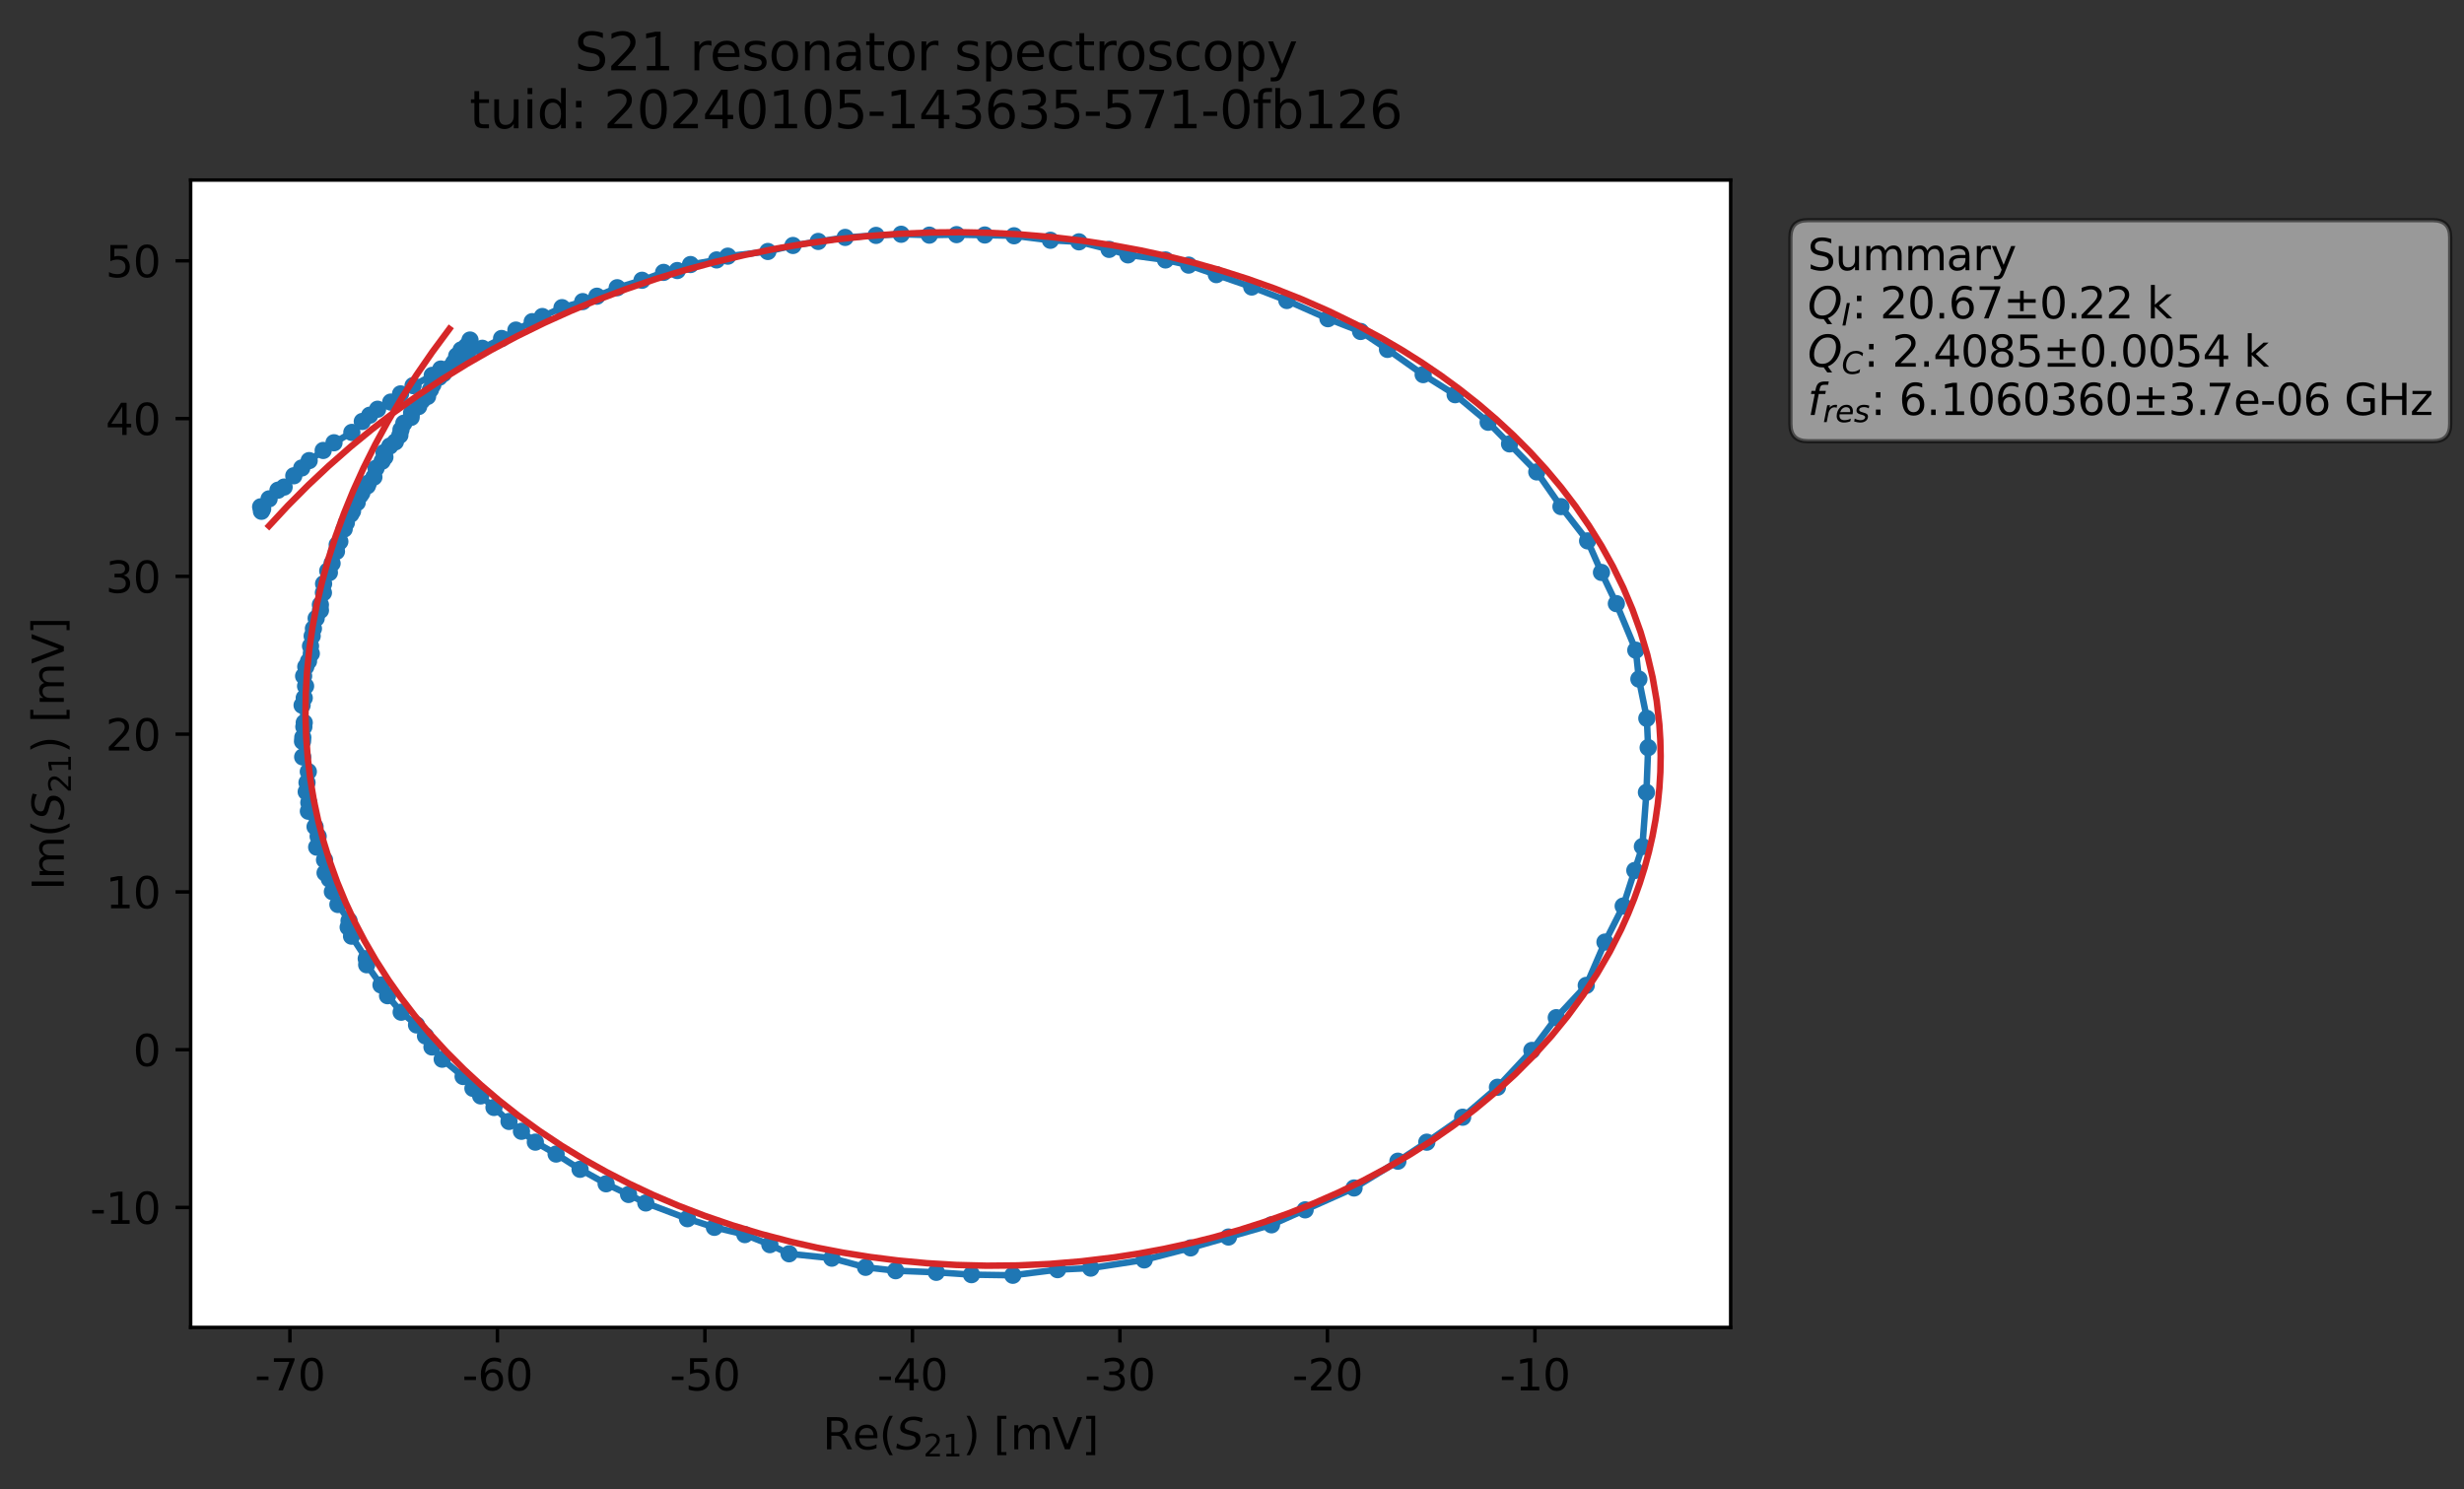 <?xml version="1.0" encoding="utf-8" standalone="no"?>
<!DOCTYPE svg PUBLIC "-//W3C//DTD SVG 1.1//EN"
  "http://www.w3.org/Graphics/SVG/1.1/DTD/svg11.dtd">
<svg xmlns:xlink="http://www.w3.org/1999/xlink" width="571.387pt" height="345.428pt" viewBox="0 0 571.387 345.428" xmlns="http://www.w3.org/2000/svg" version="1.1">
 <rect x="0" y="0" width="571.387" height="345.428" fill="#333333" stroke="none"/>
 <defs>
  <style type="text/css">*{stroke-linejoin: round; stroke-linecap: butt}</style>
 </defs>
 <g id="figure_1">
  <g id="patch_1">
   <path d="M 0 345.428 
L 571.387 345.428 
L 571.387 -0 
L 0 -0 
L 0 345.428 
z
" style="fill: none; opacity: 0"/>
  </g>
  <g id="axes_1">
   <g id="patch_2">
    <path d="M 44.211 307.872 
L 401.331 307.872 
L 401.331 41.76 
L 44.211 41.76 
z
" style="fill: #ffffff"/>
   </g>
   <g id="matplotlib.axis_1">
    <g id="xtick_1">
     <g id="line2d_1">
      <defs>
       <path id="m81182514d5" d="M 0 0 
L 0 3.5 
" style="stroke: #000000; stroke-width: 0.8"/>
      </defs>
      <g>
       <use xlink:href="#m81182514d5" x="67.231" y="307.872" style="stroke: #000000; stroke-width: 0.8"/>
      </g>
     </g>
     <g id="text_1">
      <!-- -70 -->
      <g transform="translate(59.065 322.47) scale(0.1 -0.1)">
       <defs>
        <path id="DejaVuSans-2d" d="M 313 2009 
L 1997 2009 
L 1997 1497 
L 313 1497 
L 313 2009 
z
" transform="scale(0.016)"/>
        <path id="DejaVuSans-37" d="M 525 4666 
L 3525 4666 
L 3525 4397 
L 1831 0 
L 1172 0 
L 2766 4134 
L 525 4134 
L 525 4666 
z
" transform="scale(0.016)"/>
        <path id="DejaVuSans-30" d="M 2034 4250 
Q 1547 4250 1301 3770 
Q 1056 3291 1056 2328 
Q 1056 1369 1301 889 
Q 1547 409 2034 409 
Q 2525 409 2770 889 
Q 3016 1369 3016 2328 
Q 3016 3291 2770 3770 
Q 2525 4250 2034 4250 
z
M 2034 4750 
Q 2819 4750 3233 4129 
Q 3647 3509 3647 2328 
Q 3647 1150 3233 529 
Q 2819 -91 2034 -91 
Q 1250 -91 836 529 
Q 422 1150 422 2328 
Q 422 3509 836 4129 
Q 1250 4750 2034 4750 
z
" transform="scale(0.016)"/>
       </defs>
       <use xlink:href="#DejaVuSans-2d"/>
       <use xlink:href="#DejaVuSans-37" x="36.084"/>
       <use xlink:href="#DejaVuSans-30" x="99.707"/>
      </g>
     </g>
    </g>
    <g id="xtick_2">
     <g id="line2d_2">
      <g>
       <use xlink:href="#m81182514d5" x="115.349" y="307.872" style="stroke: #000000; stroke-width: 0.8"/>
      </g>
     </g>
     <g id="text_2">
      <!-- -60 -->
      <g transform="translate(107.183 322.47) scale(0.1 -0.1)">
       <defs>
        <path id="DejaVuSans-36" d="M 2113 2584 
Q 1688 2584 1439 2293 
Q 1191 2003 1191 1497 
Q 1191 994 1439 701 
Q 1688 409 2113 409 
Q 2538 409 2786 701 
Q 3034 994 3034 1497 
Q 3034 2003 2786 2293 
Q 2538 2584 2113 2584 
z
M 3366 4563 
L 3366 3988 
Q 3128 4100 2886 4159 
Q 2644 4219 2406 4219 
Q 1781 4219 1451 3797 
Q 1122 3375 1075 2522 
Q 1259 2794 1537 2939 
Q 1816 3084 2150 3084 
Q 2853 3084 3261 2657 
Q 3669 2231 3669 1497 
Q 3669 778 3244 343 
Q 2819 -91 2113 -91 
Q 1303 -91 875 529 
Q 447 1150 447 2328 
Q 447 3434 972 4092 
Q 1497 4750 2381 4750 
Q 2619 4750 2861 4703 
Q 3103 4656 3366 4563 
z
" transform="scale(0.016)"/>
       </defs>
       <use xlink:href="#DejaVuSans-2d"/>
       <use xlink:href="#DejaVuSans-36" x="36.084"/>
       <use xlink:href="#DejaVuSans-30" x="99.707"/>
      </g>
     </g>
    </g>
    <g id="xtick_3">
     <g id="line2d_3">
      <g>
       <use xlink:href="#m81182514d5" x="163.467" y="307.872" style="stroke: #000000; stroke-width: 0.8"/>
      </g>
     </g>
     <g id="text_3">
      <!-- -50 -->
      <g transform="translate(155.301 322.47) scale(0.1 -0.1)">
       <defs>
        <path id="DejaVuSans-35" d="M 691 4666 
L 3169 4666 
L 3169 4134 
L 1269 4134 
L 1269 2991 
Q 1406 3038 1543 3061 
Q 1681 3084 1819 3084 
Q 2600 3084 3056 2656 
Q 3513 2228 3513 1497 
Q 3513 744 3044 326 
Q 2575 -91 1722 -91 
Q 1428 -91 1123 -41 
Q 819 9 494 109 
L 494 744 
Q 775 591 1075 516 
Q 1375 441 1709 441 
Q 2250 441 2565 725 
Q 2881 1009 2881 1497 
Q 2881 1984 2565 2268 
Q 2250 2553 1709 2553 
Q 1456 2553 1204 2497 
Q 953 2441 691 2322 
L 691 4666 
z
" transform="scale(0.016)"/>
       </defs>
       <use xlink:href="#DejaVuSans-2d"/>
       <use xlink:href="#DejaVuSans-35" x="36.084"/>
       <use xlink:href="#DejaVuSans-30" x="99.707"/>
      </g>
     </g>
    </g>
    <g id="xtick_4">
     <g id="line2d_4">
      <g>
       <use xlink:href="#m81182514d5" x="211.586" y="307.872" style="stroke: #000000; stroke-width: 0.8"/>
      </g>
     </g>
     <g id="text_4">
      <!-- -40 -->
      <g transform="translate(203.419 322.47) scale(0.1 -0.1)">
       <defs>
        <path id="DejaVuSans-34" d="M 2419 4116 
L 825 1625 
L 2419 1625 
L 2419 4116 
z
M 2253 4666 
L 3047 4666 
L 3047 1625 
L 3713 1625 
L 3713 1100 
L 3047 1100 
L 3047 0 
L 2419 0 
L 2419 1100 
L 313 1100 
L 313 1709 
L 2253 4666 
z
" transform="scale(0.016)"/>
       </defs>
       <use xlink:href="#DejaVuSans-2d"/>
       <use xlink:href="#DejaVuSans-34" x="36.084"/>
       <use xlink:href="#DejaVuSans-30" x="99.707"/>
      </g>
     </g>
    </g>
    <g id="xtick_5">
     <g id="line2d_5">
      <g>
       <use xlink:href="#m81182514d5" x="259.704" y="307.872" style="stroke: #000000; stroke-width: 0.8"/>
      </g>
     </g>
     <g id="text_5">
      <!-- -30 -->
      <g transform="translate(251.537 322.47) scale(0.1 -0.1)">
       <defs>
        <path id="DejaVuSans-33" d="M 2597 2516 
Q 3050 2419 3304 2112 
Q 3559 1806 3559 1356 
Q 3559 666 3084 287 
Q 2609 -91 1734 -91 
Q 1441 -91 1130 -33 
Q 819 25 488 141 
L 488 750 
Q 750 597 1062 519 
Q 1375 441 1716 441 
Q 2309 441 2620 675 
Q 2931 909 2931 1356 
Q 2931 1769 2642 2001 
Q 2353 2234 1838 2234 
L 1294 2234 
L 1294 2753 
L 1863 2753 
Q 2328 2753 2575 2939 
Q 2822 3125 2822 3475 
Q 2822 3834 2567 4026 
Q 2313 4219 1838 4219 
Q 1578 4219 1281 4162 
Q 984 4106 628 3988 
L 628 4550 
Q 988 4650 1302 4700 
Q 1616 4750 1894 4750 
Q 2613 4750 3031 4423 
Q 3450 4097 3450 3541 
Q 3450 3153 3228 2886 
Q 3006 2619 2597 2516 
z
" transform="scale(0.016)"/>
       </defs>
       <use xlink:href="#DejaVuSans-2d"/>
       <use xlink:href="#DejaVuSans-33" x="36.084"/>
       <use xlink:href="#DejaVuSans-30" x="99.707"/>
      </g>
     </g>
    </g>
    <g id="xtick_6">
     <g id="line2d_6">
      <g>
       <use xlink:href="#m81182514d5" x="307.822" y="307.872" style="stroke: #000000; stroke-width: 0.8"/>
      </g>
     </g>
     <g id="text_6">
      <!-- -20 -->
      <g transform="translate(299.655 322.47) scale(0.1 -0.1)">
       <defs>
        <path id="DejaVuSans-32" d="M 1228 531 
L 3431 531 
L 3431 0 
L 469 0 
L 469 531 
Q 828 903 1448 1529 
Q 2069 2156 2228 2338 
Q 2531 2678 2651 2914 
Q 2772 3150 2772 3378 
Q 2772 3750 2511 3984 
Q 2250 4219 1831 4219 
Q 1534 4219 1204 4116 
Q 875 4013 500 3803 
L 500 4441 
Q 881 4594 1212 4672 
Q 1544 4750 1819 4750 
Q 2544 4750 2975 4387 
Q 3406 4025 3406 3419 
Q 3406 3131 3298 2873 
Q 3191 2616 2906 2266 
Q 2828 2175 2409 1742 
Q 1991 1309 1228 531 
z
" transform="scale(0.016)"/>
       </defs>
       <use xlink:href="#DejaVuSans-2d"/>
       <use xlink:href="#DejaVuSans-32" x="36.084"/>
       <use xlink:href="#DejaVuSans-30" x="99.707"/>
      </g>
     </g>
    </g>
    <g id="xtick_7">
     <g id="line2d_7">
      <g>
       <use xlink:href="#m81182514d5" x="355.94" y="307.872" style="stroke: #000000; stroke-width: 0.8"/>
      </g>
     </g>
     <g id="text_7">
      <!-- -10 -->
      <g transform="translate(347.773 322.47) scale(0.1 -0.1)">
       <defs>
        <path id="DejaVuSans-31" d="M 794 531 
L 1825 531 
L 1825 4091 
L 703 3866 
L 703 4441 
L 1819 4666 
L 2450 4666 
L 2450 531 
L 3481 531 
L 3481 0 
L 794 0 
L 794 531 
z
" transform="scale(0.016)"/>
       </defs>
       <use xlink:href="#DejaVuSans-2d"/>
       <use xlink:href="#DejaVuSans-31" x="36.084"/>
       <use xlink:href="#DejaVuSans-30" x="99.707"/>
      </g>
     </g>
    </g>
    <g id="text_8">
     <!-- Re$(S_{21})$ [mV] -->
     <g transform="translate(190.771 336.149) scale(0.1 -0.1)">
      <defs>
       <path id="DejaVuSans-52" d="M 2841 2188 
Q 3044 2119 3236 1894 
Q 3428 1669 3622 1275 
L 4263 0 
L 3584 0 
L 2988 1197 
Q 2756 1666 2539 1819 
Q 2322 1972 1947 1972 
L 1259 1972 
L 1259 0 
L 628 0 
L 628 4666 
L 2053 4666 
Q 2853 4666 3247 4331 
Q 3641 3997 3641 3322 
Q 3641 2881 3436 2590 
Q 3231 2300 2841 2188 
z
M 1259 4147 
L 1259 2491 
L 2053 2491 
Q 2509 2491 2742 2702 
Q 2975 2913 2975 3322 
Q 2975 3731 2742 3939 
Q 2509 4147 2053 4147 
L 1259 4147 
z
" transform="scale(0.016)"/>
       <path id="DejaVuSans-65" d="M 3597 1894 
L 3597 1613 
L 953 1613 
Q 991 1019 1311 708 
Q 1631 397 2203 397 
Q 2534 397 2845 478 
Q 3156 559 3463 722 
L 3463 178 
Q 3153 47 2828 -22 
Q 2503 -91 2169 -91 
Q 1331 -91 842 396 
Q 353 884 353 1716 
Q 353 2575 817 3079 
Q 1281 3584 2069 3584 
Q 2775 3584 3186 3129 
Q 3597 2675 3597 1894 
z
M 3022 2063 
Q 3016 2534 2758 2815 
Q 2500 3097 2075 3097 
Q 1594 3097 1305 2825 
Q 1016 2553 972 2059 
L 3022 2063 
z
" transform="scale(0.016)"/>
       <path id="DejaVuSans-28" d="M 1984 4856 
Q 1566 4138 1362 3434 
Q 1159 2731 1159 2009 
Q 1159 1288 1364 580 
Q 1569 -128 1984 -844 
L 1484 -844 
Q 1016 -109 783 600 
Q 550 1309 550 2009 
Q 550 2706 781 3412 
Q 1013 4119 1484 4856 
L 1984 4856 
z
" transform="scale(0.016)"/>
       <path id="DejaVuSans-Oblique-53" d="M 3859 4513 
L 3738 3897 
Q 3422 4066 3111 4152 
Q 2800 4238 2509 4238 
Q 1944 4238 1609 3991 
Q 1275 3744 1275 3334 
Q 1275 3109 1398 2989 
Q 1522 2869 2034 2731 
L 2413 2638 
Q 3053 2472 3303 2217 
Q 3553 1963 3553 1503 
Q 3553 797 2998 353 
Q 2444 -91 1538 -91 
Q 1166 -91 791 -17 
Q 416 56 38 206 
L 166 856 
Q 513 641 861 531 
Q 1209 422 1556 422 
Q 2147 422 2503 684 
Q 2859 947 2859 1369 
Q 2859 1650 2717 1795 
Q 2575 1941 2106 2059 
L 1728 2156 
Q 1081 2325 845 2545 
Q 609 2766 609 3163 
Q 609 3859 1145 4304 
Q 1681 4750 2541 4750 
Q 2875 4750 3203 4690 
Q 3531 4631 3859 4513 
z
" transform="scale(0.016)"/>
       <path id="DejaVuSans-29" d="M 513 4856 
L 1013 4856 
Q 1481 4119 1714 3412 
Q 1947 2706 1947 2009 
Q 1947 1309 1714 600 
Q 1481 -109 1013 -844 
L 513 -844 
Q 928 -128 1133 580 
Q 1338 1288 1338 2009 
Q 1338 2731 1133 3434 
Q 928 4138 513 4856 
z
" transform="scale(0.016)"/>
       <path id="DejaVuSans-20" transform="scale(0.016)"/>
       <path id="DejaVuSans-5b" d="M 550 4863 
L 1875 4863 
L 1875 4416 
L 1125 4416 
L 1125 -397 
L 1875 -397 
L 1875 -844 
L 550 -844 
L 550 4863 
z
" transform="scale(0.016)"/>
       <path id="DejaVuSans-6d" d="M 3328 2828 
Q 3544 3216 3844 3400 
Q 4144 3584 4550 3584 
Q 5097 3584 5394 3201 
Q 5691 2819 5691 2113 
L 5691 0 
L 5113 0 
L 5113 2094 
Q 5113 2597 4934 2840 
Q 4756 3084 4391 3084 
Q 3944 3084 3684 2787 
Q 3425 2491 3425 1978 
L 3425 0 
L 2847 0 
L 2847 2094 
Q 2847 2600 2669 2842 
Q 2491 3084 2119 3084 
Q 1678 3084 1418 2786 
Q 1159 2488 1159 1978 
L 1159 0 
L 581 0 
L 581 3500 
L 1159 3500 
L 1159 2956 
Q 1356 3278 1631 3431 
Q 1906 3584 2284 3584 
Q 2666 3584 2933 3390 
Q 3200 3197 3328 2828 
z
" transform="scale(0.016)"/>
       <path id="DejaVuSans-56" d="M 1831 0 
L 50 4666 
L 709 4666 
L 2188 738 
L 3669 4666 
L 4325 4666 
L 2547 0 
L 1831 0 
z
" transform="scale(0.016)"/>
       <path id="DejaVuSans-5d" d="M 1947 4863 
L 1947 -844 
L 622 -844 
L 622 -397 
L 1369 -397 
L 1369 4416 
L 622 4416 
L 622 4863 
L 1947 4863 
z
" transform="scale(0.016)"/>
      </defs>
      <use xlink:href="#DejaVuSans-52" transform="translate(0 0.016)"/>
      <use xlink:href="#DejaVuSans-65" transform="translate(69.482 0.016)"/>
      <use xlink:href="#DejaVuSans-28" transform="translate(131.006 0.016)"/>
      <use xlink:href="#DejaVuSans-Oblique-53" transform="translate(170.02 0.016)"/>
      <use xlink:href="#DejaVuSans-32" transform="translate(233.496 -16.391) scale(0.7)"/>
      <use xlink:href="#DejaVuSans-31" transform="translate(278.032 -16.391) scale(0.7)"/>
      <use xlink:href="#DejaVuSans-29" transform="translate(325.303 0.016)"/>
      <use xlink:href="#DejaVuSans-20" transform="translate(364.316 0.016)"/>
      <use xlink:href="#DejaVuSans-5b" transform="translate(396.104 0.016)"/>
      <use xlink:href="#DejaVuSans-6d" transform="translate(435.117 0.016)"/>
      <use xlink:href="#DejaVuSans-56" transform="translate(532.529 0.016)"/>
      <use xlink:href="#DejaVuSans-5d" transform="translate(600.938 0.016)"/>
     </g>
    </g>
   </g>
   <g id="matplotlib.axis_2">
    <g id="ytick_1">
     <g id="line2d_8">
      <defs>
       <path id="m4316760665" d="M 0 0 
L -3.5 0 
" style="stroke: #000000; stroke-width: 0.8"/>
      </defs>
      <g>
       <use xlink:href="#m4316760665" x="44.211" y="280.048" style="stroke: #000000; stroke-width: 0.8"/>
      </g>
     </g>
     <g id="text_9">
      <!-- -10 -->
      <g transform="translate(20.878 283.847) scale(0.1 -0.1)">
       <use xlink:href="#DejaVuSans-2d"/>
       <use xlink:href="#DejaVuSans-31" x="36.084"/>
       <use xlink:href="#DejaVuSans-30" x="99.707"/>
      </g>
     </g>
    </g>
    <g id="ytick_2">
     <g id="line2d_9">
      <g>
       <use xlink:href="#m4316760665" x="44.211" y="243.455" style="stroke: #000000; stroke-width: 0.8"/>
      </g>
     </g>
     <g id="text_10">
      <!-- 0 -->
      <g transform="translate(30.848 247.254) scale(0.1 -0.1)">
       <use xlink:href="#DejaVuSans-30"/>
      </g>
     </g>
    </g>
    <g id="ytick_3">
     <g id="line2d_10">
      <g>
       <use xlink:href="#m4316760665" x="44.211" y="206.862" style="stroke: #000000; stroke-width: 0.8"/>
      </g>
     </g>
     <g id="text_11">
      <!-- 10 -->
      <g transform="translate(24.486 210.662) scale(0.1 -0.1)">
       <use xlink:href="#DejaVuSans-31"/>
       <use xlink:href="#DejaVuSans-30" x="63.623"/>
      </g>
     </g>
    </g>
    <g id="ytick_4">
     <g id="line2d_11">
      <g>
       <use xlink:href="#m4316760665" x="44.211" y="170.27" style="stroke: #000000; stroke-width: 0.8"/>
      </g>
     </g>
     <g id="text_12">
      <!-- 20 -->
      <g transform="translate(24.486 174.069) scale(0.1 -0.1)">
       <use xlink:href="#DejaVuSans-32"/>
       <use xlink:href="#DejaVuSans-30" x="63.623"/>
      </g>
     </g>
    </g>
    <g id="ytick_5">
     <g id="line2d_12">
      <g>
       <use xlink:href="#m4316760665" x="44.211" y="133.677" style="stroke: #000000; stroke-width: 0.8"/>
      </g>
     </g>
     <g id="text_13">
      <!-- 30 -->
      <g transform="translate(24.486 137.476) scale(0.1 -0.1)">
       <use xlink:href="#DejaVuSans-33"/>
       <use xlink:href="#DejaVuSans-30" x="63.623"/>
      </g>
     </g>
    </g>
    <g id="ytick_6">
     <g id="line2d_13">
      <g>
       <use xlink:href="#m4316760665" x="44.211" y="97.084" style="stroke: #000000; stroke-width: 0.8"/>
      </g>
     </g>
     <g id="text_14">
      <!-- 40 -->
      <g transform="translate(24.486 100.884) scale(0.1 -0.1)">
       <use xlink:href="#DejaVuSans-34"/>
       <use xlink:href="#DejaVuSans-30" x="63.623"/>
      </g>
     </g>
    </g>
    <g id="ytick_7">
     <g id="line2d_14">
      <g>
       <use xlink:href="#m4316760665" x="44.211" y="60.492" style="stroke: #000000; stroke-width: 0.8"/>
      </g>
     </g>
     <g id="text_15">
      <!-- 50 -->
      <g transform="translate(24.486 64.291) scale(0.1 -0.1)">
       <use xlink:href="#DejaVuSans-35"/>
       <use xlink:href="#DejaVuSans-30" x="63.623"/>
      </g>
     </g>
    </g>
    <g id="text_16">
     <!-- Im$(S_{21})$ [mV] -->
     <g transform="translate(14.798 206.466) rotate(-90) scale(0.1 -0.1)">
      <defs>
       <path id="DejaVuSans-49" d="M 628 4666 
L 1259 4666 
L 1259 0 
L 628 0 
L 628 4666 
z
" transform="scale(0.016)"/>
      </defs>
      <use xlink:href="#DejaVuSans-49" transform="translate(0 0.016)"/>
      <use xlink:href="#DejaVuSans-6d" transform="translate(25.867 0.016)"/>
      <use xlink:href="#DejaVuSans-28" transform="translate(123.279 0.016)"/>
      <use xlink:href="#DejaVuSans-Oblique-53" transform="translate(162.293 0.016)"/>
      <use xlink:href="#DejaVuSans-32" transform="translate(225.77 -16.391) scale(0.7)"/>
      <use xlink:href="#DejaVuSans-31" transform="translate(270.306 -16.391) scale(0.7)"/>
      <use xlink:href="#DejaVuSans-29" transform="translate(317.576 0.016)"/>
      <use xlink:href="#DejaVuSans-20" transform="translate(356.59 0.016)"/>
      <use xlink:href="#DejaVuSans-5b" transform="translate(388.377 0.016)"/>
      <use xlink:href="#DejaVuSans-6d" transform="translate(427.391 0.016)"/>
      <use xlink:href="#DejaVuSans-56" transform="translate(524.803 0.016)"/>
      <use xlink:href="#DejaVuSans-5d" transform="translate(593.211 0.016)"/>
     </g>
    </g>
   </g>
   <g id="line2d_15">
    <path d="M 60.911 118.034 
L 60.631 118.581 
L 60.444 117.55 
L 64.466 113.694 
L 65.886 112.968 
L 68.129 110.35 
L 71.696 106.829 
L 77.453 102.691 
L 81.591 100.29 
L 84.013 97.754 
L 85.728 96.304 
L 87.559 94.915 
L 90.613 93.258 
L 92.885 91.356 
L 95.785 89.437 
L 100.235 87.056 
L 102.216 85.591 
L 105.728 83.751 
L 108.383 82.117 
L 111.838 80.776 
L 116.315 78.504 
L 119.633 76.559 
L 125.766 73.411 
L 130.325 71.352 
L 135.13 69.953 
L 138.419 68.701 
L 143.129 66.733 
L 148.882 65.003 
L 153.886 63.176 
L 157.059 62.749 
L 160.124 61.357 
L 166.177 60.285 
L 168.771 59.412 
L 178.065 58.326 
L 183.885 56.932 
L 195.997 55.065 
L 203.148 54.596 
L 208.976 54.333 
L 215.512 54.536 
L 221.816 54.419 
L 235.15 54.685 
L 243.585 55.729 
L 250.203 56.092 
L 257.196 57.841 
L 261.564 59.115 
L 270.268 60.292 
L 275.631 61.488 
L 290.273 66.569 
L 298.409 69.695 
L 307.944 73.917 
L 315.518 76.878 
L 321.751 81.035 
L 330.023 86.887 
L 337.437 91.544 
L 345.094 97.935 
L 356.371 109.454 
L 361.98 117.498 
L 368.155 125.449 
L 371.37 132.767 
L 374.826 140.001 
L 379.332 150.801 
L 380.049 157.501 
L 381.891 166.614 
L 382.196 173.396 
L 381.796 183.774 
L 380.859 196.343 
L 376.408 210.14 
L 372.182 218.5 
L 367.843 228.544 
L 360.891 236.031 
L 355.233 243.624 
L 347.251 252.171 
L 339.179 259.118 
L 330.865 264.91 
L 324.164 269.32 
L 313.998 275.531 
L 294.855 284.073 
L 276.101 289.43 
L 265.334 292.215 
L 252.933 294.118 
L 245.247 294.474 
L 234.872 295.776 
L 225.282 295.635 
L 217.119 295.092 
L 207.696 294.719 
L 200.722 293.932 
L 192.892 291.812 
L 182.989 290.794 
L 178.524 288.674 
L 172.728 286.344 
L 165.656 284.657 
L 159.419 282.655 
L 149.76 279.006 
L 140.556 274.558 
L 134.514 271.198 
L 128.961 267.661 
L 124.144 264.897 
L 118.037 260.099 
L 114.552 256.855 
L 111.461 254.181 
L 109.671 252.423 
L 107.395 249.678 
L 102.542 245.662 
L 100.169 242.829 
L 98.669 240.273 
L 96.592 237.716 
L 93.031 234.764 
L 89.871 230.937 
L 88.349 228.448 
L 85.031 223.757 
L 84.93 222.349 
L 81.52 217.129 
L 80.737 215.049 
L 80.942 213.557 
L 78.359 209.78 
L 77.08 206.81 
L 76.387 203.879 
L 75.386 202.45 
L 75.256 199.438 
L 73.437 196.482 
L 73.778 193.984 
L 73.062 191.747 
L 71.513 188.148 
L 71.615 186.141 
L 71.009 183.638 
L 71.498 178.963 
L 70.191 175.56 
L 70.217 171.027 
L 70.551 167.61 
L 70.055 163.572 
L 70.552 161.877 
L 70.862 159.133 
L 70.411 156.8 
L 70.909 154.637 
L 71.543 153.361 
L 72.188 151.582 
L 72.009 149.838 
L 72.682 145.791 
L 73.319 143.411 
L 74.31 141.554 
L 74.3 140.262 
L 75 137.467 
L 75.041 135.394 
L 76.008 132.409 
L 76.382 132.807 
L 77.005 130.668 
L 78.023 127.898 
L 78.196 126.333 
L 78.806 125.597 
L 80.317 121.253 
L 83.904 114.325 
L 85.187 112.683 
L 85.397 112.063 
L 86.703 110.658 
L 87.194 108.594 
L 88.617 106.966 
L 89.257 106.011 
L 89.052 104.958 
L 90.399 103.459 
L 91.682 102.476 
L 92.727 100.948 
L 92.99 99.653 
L 93.646 98.158 
L 95.341 96.803 
L 95.45 95.753 
L 97.074 94.293 
L 97.892 92.878 
L 99.149 91.951 
L 100.379 89.225 
L 101.856 87.504 
L 104.385 85.226 
L 105.218 84.105 
L 105.91 82.527 
L 106.937 81.154 
L 108.168 80.274 
L 108.993 78.864 
L 108.993 78.864 
" clip-path="url(#pf38f4c5c6b)" style="fill: none; stroke: #1f77b4; stroke-width: 1.5; stroke-linecap: square"/>
    <defs>
     <path id="mae12e9164b" d="M 0 1.5 
C 0.398 1.5 0.779 1.342 1.061 1.061 
C 1.342 0.779 1.5 0.398 1.5 0 
C 1.5 -0.398 1.342 -0.779 1.061 -1.061 
C 0.779 -1.342 0.398 -1.5 0 -1.5 
C -0.398 -1.5 -0.779 -1.342 -1.061 -1.061 
C -1.342 -0.779 -1.5 -0.398 -1.5 0 
C -1.5 0.398 -1.342 0.779 -1.061 1.061 
C -0.779 1.342 -0.398 1.5 0 1.5 
z
" style="stroke: #1f77b4"/>
    </defs>
    <g clip-path="url(#pf38f4c5c6b)">
     <use xlink:href="#mae12e9164b" x="60.911" y="118.034" style="fill: #1f77b4; stroke: #1f77b4"/>
     <use xlink:href="#mae12e9164b" x="60.631" y="118.581" style="fill: #1f77b4; stroke: #1f77b4"/>
     <use xlink:href="#mae12e9164b" x="60.444" y="117.55" style="fill: #1f77b4; stroke: #1f77b4"/>
     <use xlink:href="#mae12e9164b" x="62.405" y="115.702" style="fill: #1f77b4; stroke: #1f77b4"/>
     <use xlink:href="#mae12e9164b" x="64.466" y="113.694" style="fill: #1f77b4; stroke: #1f77b4"/>
     <use xlink:href="#mae12e9164b" x="65.886" y="112.968" style="fill: #1f77b4; stroke: #1f77b4"/>
     <use xlink:href="#mae12e9164b" x="68.129" y="110.35" style="fill: #1f77b4; stroke: #1f77b4"/>
     <use xlink:href="#mae12e9164b" x="69.972" y="108.538" style="fill: #1f77b4; stroke: #1f77b4"/>
     <use xlink:href="#mae12e9164b" x="71.696" y="106.829" style="fill: #1f77b4; stroke: #1f77b4"/>
     <use xlink:href="#mae12e9164b" x="74.946" y="104.477" style="fill: #1f77b4; stroke: #1f77b4"/>
     <use xlink:href="#mae12e9164b" x="77.453" y="102.691" style="fill: #1f77b4; stroke: #1f77b4"/>
     <use xlink:href="#mae12e9164b" x="81.591" y="100.29" style="fill: #1f77b4; stroke: #1f77b4"/>
     <use xlink:href="#mae12e9164b" x="84.013" y="97.754" style="fill: #1f77b4; stroke: #1f77b4"/>
     <use xlink:href="#mae12e9164b" x="85.728" y="96.304" style="fill: #1f77b4; stroke: #1f77b4"/>
     <use xlink:href="#mae12e9164b" x="87.559" y="94.915" style="fill: #1f77b4; stroke: #1f77b4"/>
     <use xlink:href="#mae12e9164b" x="90.613" y="93.258" style="fill: #1f77b4; stroke: #1f77b4"/>
     <use xlink:href="#mae12e9164b" x="92.885" y="91.356" style="fill: #1f77b4; stroke: #1f77b4"/>
     <use xlink:href="#mae12e9164b" x="95.785" y="89.437" style="fill: #1f77b4; stroke: #1f77b4"/>
     <use xlink:href="#mae12e9164b" x="100.235" y="87.056" style="fill: #1f77b4; stroke: #1f77b4"/>
     <use xlink:href="#mae12e9164b" x="102.216" y="85.591" style="fill: #1f77b4; stroke: #1f77b4"/>
     <use xlink:href="#mae12e9164b" x="105.728" y="83.751" style="fill: #1f77b4; stroke: #1f77b4"/>
     <use xlink:href="#mae12e9164b" x="108.383" y="82.117" style="fill: #1f77b4; stroke: #1f77b4"/>
     <use xlink:href="#mae12e9164b" x="111.838" y="80.776" style="fill: #1f77b4; stroke: #1f77b4"/>
     <use xlink:href="#mae12e9164b" x="116.315" y="78.504" style="fill: #1f77b4; stroke: #1f77b4"/>
     <use xlink:href="#mae12e9164b" x="119.633" y="76.559" style="fill: #1f77b4; stroke: #1f77b4"/>
     <use xlink:href="#mae12e9164b" x="123.418" y="74.606" style="fill: #1f77b4; stroke: #1f77b4"/>
     <use xlink:href="#mae12e9164b" x="125.766" y="73.411" style="fill: #1f77b4; stroke: #1f77b4"/>
     <use xlink:href="#mae12e9164b" x="130.325" y="71.352" style="fill: #1f77b4; stroke: #1f77b4"/>
     <use xlink:href="#mae12e9164b" x="135.13" y="69.953" style="fill: #1f77b4; stroke: #1f77b4"/>
     <use xlink:href="#mae12e9164b" x="138.419" y="68.701" style="fill: #1f77b4; stroke: #1f77b4"/>
     <use xlink:href="#mae12e9164b" x="143.129" y="66.733" style="fill: #1f77b4; stroke: #1f77b4"/>
     <use xlink:href="#mae12e9164b" x="148.882" y="65.003" style="fill: #1f77b4; stroke: #1f77b4"/>
     <use xlink:href="#mae12e9164b" x="153.886" y="63.176" style="fill: #1f77b4; stroke: #1f77b4"/>
     <use xlink:href="#mae12e9164b" x="157.059" y="62.749" style="fill: #1f77b4; stroke: #1f77b4"/>
     <use xlink:href="#mae12e9164b" x="160.124" y="61.357" style="fill: #1f77b4; stroke: #1f77b4"/>
     <use xlink:href="#mae12e9164b" x="166.177" y="60.285" style="fill: #1f77b4; stroke: #1f77b4"/>
     <use xlink:href="#mae12e9164b" x="168.771" y="59.412" style="fill: #1f77b4; stroke: #1f77b4"/>
     <use xlink:href="#mae12e9164b" x="178.065" y="58.326" style="fill: #1f77b4; stroke: #1f77b4"/>
     <use xlink:href="#mae12e9164b" x="183.885" y="56.932" style="fill: #1f77b4; stroke: #1f77b4"/>
     <use xlink:href="#mae12e9164b" x="189.741" y="55.997" style="fill: #1f77b4; stroke: #1f77b4"/>
     <use xlink:href="#mae12e9164b" x="195.997" y="55.065" style="fill: #1f77b4; stroke: #1f77b4"/>
     <use xlink:href="#mae12e9164b" x="203.148" y="54.596" style="fill: #1f77b4; stroke: #1f77b4"/>
     <use xlink:href="#mae12e9164b" x="208.976" y="54.333" style="fill: #1f77b4; stroke: #1f77b4"/>
     <use xlink:href="#mae12e9164b" x="215.512" y="54.536" style="fill: #1f77b4; stroke: #1f77b4"/>
     <use xlink:href="#mae12e9164b" x="221.816" y="54.419" style="fill: #1f77b4; stroke: #1f77b4"/>
     <use xlink:href="#mae12e9164b" x="228.366" y="54.504" style="fill: #1f77b4; stroke: #1f77b4"/>
     <use xlink:href="#mae12e9164b" x="235.15" y="54.685" style="fill: #1f77b4; stroke: #1f77b4"/>
     <use xlink:href="#mae12e9164b" x="243.585" y="55.729" style="fill: #1f77b4; stroke: #1f77b4"/>
     <use xlink:href="#mae12e9164b" x="250.203" y="56.092" style="fill: #1f77b4; stroke: #1f77b4"/>
     <use xlink:href="#mae12e9164b" x="257.196" y="57.841" style="fill: #1f77b4; stroke: #1f77b4"/>
     <use xlink:href="#mae12e9164b" x="261.564" y="59.115" style="fill: #1f77b4; stroke: #1f77b4"/>
     <use xlink:href="#mae12e9164b" x="270.268" y="60.292" style="fill: #1f77b4; stroke: #1f77b4"/>
     <use xlink:href="#mae12e9164b" x="275.631" y="61.488" style="fill: #1f77b4; stroke: #1f77b4"/>
     <use xlink:href="#mae12e9164b" x="282.061" y="63.694" style="fill: #1f77b4; stroke: #1f77b4"/>
     <use xlink:href="#mae12e9164b" x="290.273" y="66.569" style="fill: #1f77b4; stroke: #1f77b4"/>
     <use xlink:href="#mae12e9164b" x="298.409" y="69.695" style="fill: #1f77b4; stroke: #1f77b4"/>
     <use xlink:href="#mae12e9164b" x="307.944" y="73.917" style="fill: #1f77b4; stroke: #1f77b4"/>
     <use xlink:href="#mae12e9164b" x="315.518" y="76.878" style="fill: #1f77b4; stroke: #1f77b4"/>
     <use xlink:href="#mae12e9164b" x="321.751" y="81.035" style="fill: #1f77b4; stroke: #1f77b4"/>
     <use xlink:href="#mae12e9164b" x="330.023" y="86.887" style="fill: #1f77b4; stroke: #1f77b4"/>
     <use xlink:href="#mae12e9164b" x="337.437" y="91.544" style="fill: #1f77b4; stroke: #1f77b4"/>
     <use xlink:href="#mae12e9164b" x="345.094" y="97.935" style="fill: #1f77b4; stroke: #1f77b4"/>
     <use xlink:href="#mae12e9164b" x="350.058" y="102.953" style="fill: #1f77b4; stroke: #1f77b4"/>
     <use xlink:href="#mae12e9164b" x="356.371" y="109.454" style="fill: #1f77b4; stroke: #1f77b4"/>
     <use xlink:href="#mae12e9164b" x="361.98" y="117.498" style="fill: #1f77b4; stroke: #1f77b4"/>
     <use xlink:href="#mae12e9164b" x="368.155" y="125.449" style="fill: #1f77b4; stroke: #1f77b4"/>
     <use xlink:href="#mae12e9164b" x="371.37" y="132.767" style="fill: #1f77b4; stroke: #1f77b4"/>
     <use xlink:href="#mae12e9164b" x="374.826" y="140.001" style="fill: #1f77b4; stroke: #1f77b4"/>
     <use xlink:href="#mae12e9164b" x="379.332" y="150.801" style="fill: #1f77b4; stroke: #1f77b4"/>
     <use xlink:href="#mae12e9164b" x="380.049" y="157.501" style="fill: #1f77b4; stroke: #1f77b4"/>
     <use xlink:href="#mae12e9164b" x="381.891" y="166.614" style="fill: #1f77b4; stroke: #1f77b4"/>
     <use xlink:href="#mae12e9164b" x="382.196" y="173.396" style="fill: #1f77b4; stroke: #1f77b4"/>
     <use xlink:href="#mae12e9164b" x="381.796" y="183.774" style="fill: #1f77b4; stroke: #1f77b4"/>
     <use xlink:href="#mae12e9164b" x="380.859" y="196.343" style="fill: #1f77b4; stroke: #1f77b4"/>
     <use xlink:href="#mae12e9164b" x="379.108" y="201.886" style="fill: #1f77b4; stroke: #1f77b4"/>
     <use xlink:href="#mae12e9164b" x="376.408" y="210.14" style="fill: #1f77b4; stroke: #1f77b4"/>
     <use xlink:href="#mae12e9164b" x="372.182" y="218.5" style="fill: #1f77b4; stroke: #1f77b4"/>
     <use xlink:href="#mae12e9164b" x="367.843" y="228.544" style="fill: #1f77b4; stroke: #1f77b4"/>
     <use xlink:href="#mae12e9164b" x="360.891" y="236.031" style="fill: #1f77b4; stroke: #1f77b4"/>
     <use xlink:href="#mae12e9164b" x="355.233" y="243.624" style="fill: #1f77b4; stroke: #1f77b4"/>
     <use xlink:href="#mae12e9164b" x="347.251" y="252.171" style="fill: #1f77b4; stroke: #1f77b4"/>
     <use xlink:href="#mae12e9164b" x="339.179" y="259.118" style="fill: #1f77b4; stroke: #1f77b4"/>
     <use xlink:href="#mae12e9164b" x="330.865" y="264.91" style="fill: #1f77b4; stroke: #1f77b4"/>
     <use xlink:href="#mae12e9164b" x="324.164" y="269.32" style="fill: #1f77b4; stroke: #1f77b4"/>
     <use xlink:href="#mae12e9164b" x="313.998" y="275.531" style="fill: #1f77b4; stroke: #1f77b4"/>
     <use xlink:href="#mae12e9164b" x="302.655" y="280.604" style="fill: #1f77b4; stroke: #1f77b4"/>
     <use xlink:href="#mae12e9164b" x="294.855" y="284.073" style="fill: #1f77b4; stroke: #1f77b4"/>
     <use xlink:href="#mae12e9164b" x="284.876" y="286.907" style="fill: #1f77b4; stroke: #1f77b4"/>
     <use xlink:href="#mae12e9164b" x="276.101" y="289.43" style="fill: #1f77b4; stroke: #1f77b4"/>
     <use xlink:href="#mae12e9164b" x="265.334" y="292.215" style="fill: #1f77b4; stroke: #1f77b4"/>
     <use xlink:href="#mae12e9164b" x="252.933" y="294.118" style="fill: #1f77b4; stroke: #1f77b4"/>
     <use xlink:href="#mae12e9164b" x="245.247" y="294.474" style="fill: #1f77b4; stroke: #1f77b4"/>
     <use xlink:href="#mae12e9164b" x="234.872" y="295.776" style="fill: #1f77b4; stroke: #1f77b4"/>
     <use xlink:href="#mae12e9164b" x="225.282" y="295.635" style="fill: #1f77b4; stroke: #1f77b4"/>
     <use xlink:href="#mae12e9164b" x="217.119" y="295.092" style="fill: #1f77b4; stroke: #1f77b4"/>
     <use xlink:href="#mae12e9164b" x="207.696" y="294.719" style="fill: #1f77b4; stroke: #1f77b4"/>
     <use xlink:href="#mae12e9164b" x="200.722" y="293.932" style="fill: #1f77b4; stroke: #1f77b4"/>
     <use xlink:href="#mae12e9164b" x="192.892" y="291.812" style="fill: #1f77b4; stroke: #1f77b4"/>
     <use xlink:href="#mae12e9164b" x="182.989" y="290.794" style="fill: #1f77b4; stroke: #1f77b4"/>
     <use xlink:href="#mae12e9164b" x="178.524" y="288.674" style="fill: #1f77b4; stroke: #1f77b4"/>
     <use xlink:href="#mae12e9164b" x="172.728" y="286.344" style="fill: #1f77b4; stroke: #1f77b4"/>
     <use xlink:href="#mae12e9164b" x="165.656" y="284.657" style="fill: #1f77b4; stroke: #1f77b4"/>
     <use xlink:href="#mae12e9164b" x="159.419" y="282.655" style="fill: #1f77b4; stroke: #1f77b4"/>
     <use xlink:href="#mae12e9164b" x="149.76" y="279.006" style="fill: #1f77b4; stroke: #1f77b4"/>
     <use xlink:href="#mae12e9164b" x="145.763" y="277.037" style="fill: #1f77b4; stroke: #1f77b4"/>
     <use xlink:href="#mae12e9164b" x="140.556" y="274.558" style="fill: #1f77b4; stroke: #1f77b4"/>
     <use xlink:href="#mae12e9164b" x="134.514" y="271.198" style="fill: #1f77b4; stroke: #1f77b4"/>
     <use xlink:href="#mae12e9164b" x="128.961" y="267.661" style="fill: #1f77b4; stroke: #1f77b4"/>
     <use xlink:href="#mae12e9164b" x="124.144" y="264.897" style="fill: #1f77b4; stroke: #1f77b4"/>
     <use xlink:href="#mae12e9164b" x="120.921" y="262.382" style="fill: #1f77b4; stroke: #1f77b4"/>
     <use xlink:href="#mae12e9164b" x="118.037" y="260.099" style="fill: #1f77b4; stroke: #1f77b4"/>
     <use xlink:href="#mae12e9164b" x="114.552" y="256.855" style="fill: #1f77b4; stroke: #1f77b4"/>
     <use xlink:href="#mae12e9164b" x="111.461" y="254.181" style="fill: #1f77b4; stroke: #1f77b4"/>
     <use xlink:href="#mae12e9164b" x="109.671" y="252.423" style="fill: #1f77b4; stroke: #1f77b4"/>
     <use xlink:href="#mae12e9164b" x="107.395" y="249.678" style="fill: #1f77b4; stroke: #1f77b4"/>
     <use xlink:href="#mae12e9164b" x="102.542" y="245.662" style="fill: #1f77b4; stroke: #1f77b4"/>
     <use xlink:href="#mae12e9164b" x="100.169" y="242.829" style="fill: #1f77b4; stroke: #1f77b4"/>
     <use xlink:href="#mae12e9164b" x="98.669" y="240.273" style="fill: #1f77b4; stroke: #1f77b4"/>
     <use xlink:href="#mae12e9164b" x="96.592" y="237.716" style="fill: #1f77b4; stroke: #1f77b4"/>
     <use xlink:href="#mae12e9164b" x="93.031" y="234.764" style="fill: #1f77b4; stroke: #1f77b4"/>
     <use xlink:href="#mae12e9164b" x="89.871" y="230.937" style="fill: #1f77b4; stroke: #1f77b4"/>
     <use xlink:href="#mae12e9164b" x="88.349" y="228.448" style="fill: #1f77b4; stroke: #1f77b4"/>
     <use xlink:href="#mae12e9164b" x="85.031" y="223.757" style="fill: #1f77b4; stroke: #1f77b4"/>
     <use xlink:href="#mae12e9164b" x="84.93" y="222.349" style="fill: #1f77b4; stroke: #1f77b4"/>
     <use xlink:href="#mae12e9164b" x="81.52" y="217.129" style="fill: #1f77b4; stroke: #1f77b4"/>
     <use xlink:href="#mae12e9164b" x="80.737" y="215.049" style="fill: #1f77b4; stroke: #1f77b4"/>
     <use xlink:href="#mae12e9164b" x="80.942" y="213.557" style="fill: #1f77b4; stroke: #1f77b4"/>
     <use xlink:href="#mae12e9164b" x="78.359" y="209.78" style="fill: #1f77b4; stroke: #1f77b4"/>
     <use xlink:href="#mae12e9164b" x="77.08" y="206.81" style="fill: #1f77b4; stroke: #1f77b4"/>
     <use xlink:href="#mae12e9164b" x="76.387" y="203.879" style="fill: #1f77b4; stroke: #1f77b4"/>
     <use xlink:href="#mae12e9164b" x="75.386" y="202.45" style="fill: #1f77b4; stroke: #1f77b4"/>
     <use xlink:href="#mae12e9164b" x="75.256" y="199.438" style="fill: #1f77b4; stroke: #1f77b4"/>
     <use xlink:href="#mae12e9164b" x="73.437" y="196.482" style="fill: #1f77b4; stroke: #1f77b4"/>
     <use xlink:href="#mae12e9164b" x="73.778" y="193.984" style="fill: #1f77b4; stroke: #1f77b4"/>
     <use xlink:href="#mae12e9164b" x="73.062" y="191.747" style="fill: #1f77b4; stroke: #1f77b4"/>
     <use xlink:href="#mae12e9164b" x="71.513" y="188.148" style="fill: #1f77b4; stroke: #1f77b4"/>
     <use xlink:href="#mae12e9164b" x="71.615" y="186.141" style="fill: #1f77b4; stroke: #1f77b4"/>
     <use xlink:href="#mae12e9164b" x="71.009" y="183.638" style="fill: #1f77b4; stroke: #1f77b4"/>
     <use xlink:href="#mae12e9164b" x="71.194" y="181.503" style="fill: #1f77b4; stroke: #1f77b4"/>
     <use xlink:href="#mae12e9164b" x="71.498" y="178.963" style="fill: #1f77b4; stroke: #1f77b4"/>
     <use xlink:href="#mae12e9164b" x="70.191" y="175.56" style="fill: #1f77b4; stroke: #1f77b4"/>
     <use xlink:href="#mae12e9164b" x="70.152" y="171.942" style="fill: #1f77b4; stroke: #1f77b4"/>
     <use xlink:href="#mae12e9164b" x="70.217" y="171.027" style="fill: #1f77b4; stroke: #1f77b4"/>
     <use xlink:href="#mae12e9164b" x="70.462" y="168.564" style="fill: #1f77b4; stroke: #1f77b4"/>
     <use xlink:href="#mae12e9164b" x="70.551" y="167.61" style="fill: #1f77b4; stroke: #1f77b4"/>
     <use xlink:href="#mae12e9164b" x="70.055" y="163.572" style="fill: #1f77b4; stroke: #1f77b4"/>
     <use xlink:href="#mae12e9164b" x="70.552" y="161.877" style="fill: #1f77b4; stroke: #1f77b4"/>
     <use xlink:href="#mae12e9164b" x="70.862" y="159.133" style="fill: #1f77b4; stroke: #1f77b4"/>
     <use xlink:href="#mae12e9164b" x="70.411" y="156.8" style="fill: #1f77b4; stroke: #1f77b4"/>
     <use xlink:href="#mae12e9164b" x="70.909" y="154.637" style="fill: #1f77b4; stroke: #1f77b4"/>
     <use xlink:href="#mae12e9164b" x="71.543" y="153.361" style="fill: #1f77b4; stroke: #1f77b4"/>
     <use xlink:href="#mae12e9164b" x="72.188" y="151.582" style="fill: #1f77b4; stroke: #1f77b4"/>
     <use xlink:href="#mae12e9164b" x="72.009" y="149.838" style="fill: #1f77b4; stroke: #1f77b4"/>
     <use xlink:href="#mae12e9164b" x="72.39" y="147.51" style="fill: #1f77b4; stroke: #1f77b4"/>
     <use xlink:href="#mae12e9164b" x="72.682" y="145.791" style="fill: #1f77b4; stroke: #1f77b4"/>
     <use xlink:href="#mae12e9164b" x="73.319" y="143.411" style="fill: #1f77b4; stroke: #1f77b4"/>
     <use xlink:href="#mae12e9164b" x="74.31" y="141.554" style="fill: #1f77b4; stroke: #1f77b4"/>
     <use xlink:href="#mae12e9164b" x="74.3" y="140.262" style="fill: #1f77b4; stroke: #1f77b4"/>
     <use xlink:href="#mae12e9164b" x="75" y="137.467" style="fill: #1f77b4; stroke: #1f77b4"/>
     <use xlink:href="#mae12e9164b" x="75.041" y="135.394" style="fill: #1f77b4; stroke: #1f77b4"/>
     <use xlink:href="#mae12e9164b" x="76.008" y="132.409" style="fill: #1f77b4; stroke: #1f77b4"/>
     <use xlink:href="#mae12e9164b" x="76.382" y="132.807" style="fill: #1f77b4; stroke: #1f77b4"/>
     <use xlink:href="#mae12e9164b" x="77.005" y="130.668" style="fill: #1f77b4; stroke: #1f77b4"/>
     <use xlink:href="#mae12e9164b" x="78.023" y="127.898" style="fill: #1f77b4; stroke: #1f77b4"/>
     <use xlink:href="#mae12e9164b" x="78.196" y="126.333" style="fill: #1f77b4; stroke: #1f77b4"/>
     <use xlink:href="#mae12e9164b" x="78.806" y="125.597" style="fill: #1f77b4; stroke: #1f77b4"/>
     <use xlink:href="#mae12e9164b" x="79.814" y="122.7" style="fill: #1f77b4; stroke: #1f77b4"/>
     <use xlink:href="#mae12e9164b" x="80.317" y="121.253" style="fill: #1f77b4; stroke: #1f77b4"/>
     <use xlink:href="#mae12e9164b" x="81.336" y="119.272" style="fill: #1f77b4; stroke: #1f77b4"/>
     <use xlink:href="#mae12e9164b" x="81.75" y="118.554" style="fill: #1f77b4; stroke: #1f77b4"/>
     <use xlink:href="#mae12e9164b" x="82.827" y="116.56" style="fill: #1f77b4; stroke: #1f77b4"/>
     <use xlink:href="#mae12e9164b" x="83.504" y="114.918" style="fill: #1f77b4; stroke: #1f77b4"/>
     <use xlink:href="#mae12e9164b" x="83.904" y="114.325" style="fill: #1f77b4; stroke: #1f77b4"/>
     <use xlink:href="#mae12e9164b" x="85.187" y="112.683" style="fill: #1f77b4; stroke: #1f77b4"/>
     <use xlink:href="#mae12e9164b" x="85.397" y="112.063" style="fill: #1f77b4; stroke: #1f77b4"/>
     <use xlink:href="#mae12e9164b" x="86.703" y="110.658" style="fill: #1f77b4; stroke: #1f77b4"/>
     <use xlink:href="#mae12e9164b" x="87.194" y="108.594" style="fill: #1f77b4; stroke: #1f77b4"/>
     <use xlink:href="#mae12e9164b" x="88.617" y="106.966" style="fill: #1f77b4; stroke: #1f77b4"/>
     <use xlink:href="#mae12e9164b" x="89.257" y="106.011" style="fill: #1f77b4; stroke: #1f77b4"/>
     <use xlink:href="#mae12e9164b" x="89.052" y="104.958" style="fill: #1f77b4; stroke: #1f77b4"/>
     <use xlink:href="#mae12e9164b" x="90.399" y="103.459" style="fill: #1f77b4; stroke: #1f77b4"/>
     <use xlink:href="#mae12e9164b" x="91.682" y="102.476" style="fill: #1f77b4; stroke: #1f77b4"/>
     <use xlink:href="#mae12e9164b" x="92.727" y="100.948" style="fill: #1f77b4; stroke: #1f77b4"/>
     <use xlink:href="#mae12e9164b" x="92.99" y="99.653" style="fill: #1f77b4; stroke: #1f77b4"/>
     <use xlink:href="#mae12e9164b" x="93.646" y="98.158" style="fill: #1f77b4; stroke: #1f77b4"/>
     <use xlink:href="#mae12e9164b" x="95.341" y="96.803" style="fill: #1f77b4; stroke: #1f77b4"/>
     <use xlink:href="#mae12e9164b" x="95.45" y="95.753" style="fill: #1f77b4; stroke: #1f77b4"/>
     <use xlink:href="#mae12e9164b" x="97.074" y="94.293" style="fill: #1f77b4; stroke: #1f77b4"/>
     <use xlink:href="#mae12e9164b" x="97.892" y="92.878" style="fill: #1f77b4; stroke: #1f77b4"/>
     <use xlink:href="#mae12e9164b" x="99.149" y="91.951" style="fill: #1f77b4; stroke: #1f77b4"/>
     <use xlink:href="#mae12e9164b" x="99.82" y="90.362" style="fill: #1f77b4; stroke: #1f77b4"/>
     <use xlink:href="#mae12e9164b" x="100.379" y="89.225" style="fill: #1f77b4; stroke: #1f77b4"/>
     <use xlink:href="#mae12e9164b" x="101.856" y="87.504" style="fill: #1f77b4; stroke: #1f77b4"/>
     <use xlink:href="#mae12e9164b" x="102.846" y="86.656" style="fill: #1f77b4; stroke: #1f77b4"/>
     <use xlink:href="#mae12e9164b" x="104.385" y="85.226" style="fill: #1f77b4; stroke: #1f77b4"/>
     <use xlink:href="#mae12e9164b" x="105.218" y="84.105" style="fill: #1f77b4; stroke: #1f77b4"/>
     <use xlink:href="#mae12e9164b" x="105.91" y="82.527" style="fill: #1f77b4; stroke: #1f77b4"/>
     <use xlink:href="#mae12e9164b" x="106.937" y="81.154" style="fill: #1f77b4; stroke: #1f77b4"/>
     <use xlink:href="#mae12e9164b" x="108.168" y="80.274" style="fill: #1f77b4; stroke: #1f77b4"/>
     <use xlink:href="#mae12e9164b" x="108.993" y="78.864" style="fill: #1f77b4; stroke: #1f77b4"/>
    </g>
   </g>
   <g id="line2d_16">
    <path d="M 62.389 121.977 
L 66.772 117.254 
L 71.506 112.494 
L 76.215 108.073 
L 81.281 103.632 
L 86.266 99.551 
L 91.605 95.47 
L 96.792 91.769 
L 102.323 88.087 
L 108.224 84.437 
L 113.876 81.192 
L 119.874 77.999 
L 126.242 74.874 
L 132.235 72.168 
L 138.559 69.548 
L 145.234 67.03 
L 152.279 64.638 
L 158.763 62.666 
L 165.558 60.827 
L 172.677 59.143 
L 180.131 57.637 
L 186.794 56.51 
L 193.716 55.552 
L 200.901 54.786 
L 208.351 54.233 
L 216.067 53.919 
L 222.697 53.86 
L 229.507 54.001 
L 236.491 54.362 
L 243.642 54.96 
L 250.951 55.816 
L 258.406 56.95 
L 264.465 58.072 
L 270.599 59.395 
L 276.795 60.933 
L 283.043 62.695 
L 289.327 64.693 
L 295.632 66.938 
L 301.939 69.44 
L 308.229 72.209 
L 314.478 75.255 
L 320.664 78.585 
L 325.245 81.273 
L 329.764 84.128 
L 334.207 87.152 
L 338.561 90.345 
L 342.814 93.709 
L 346.95 97.244 
L 350.954 100.949 
L 354.813 104.822 
L 358.51 108.86 
L 362.03 113.062 
L 365.358 117.422 
L 368.477 121.934 
L 371.372 126.593 
L 374.029 131.391 
L 376.432 136.319 
L 378.567 141.368 
L 380.421 146.528 
L 381.981 151.785 
L 383.236 157.129 
L 384.177 162.545 
L 384.793 168.019 
L 385.02 171.693 
L 385.098 175.382 
L 385.026 179.08 
L 384.801 182.784 
L 384.425 186.488 
L 383.895 190.186 
L 383.213 193.875 
L 382.377 197.55 
L 381.39 201.204 
L 380.252 204.834 
L 378.965 208.435 
L 377.53 212.001 
L 375.949 215.528 
L 373.311 220.735 
L 370.361 225.829 
L 367.11 230.795 
L 363.571 235.619 
L 359.759 240.291 
L 355.688 244.797 
L 351.375 249.127 
L 346.838 253.273 
L 342.094 257.226 
L 337.161 260.98 
L 332.058 264.53 
L 326.804 267.87 
L 321.417 270.999 
L 315.917 273.914 
L 310.321 276.615 
L 304.647 279.102 
L 298.912 281.376 
L 293.134 283.44 
L 287.327 285.297 
L 281.508 286.95 
L 275.689 288.404 
L 269.886 289.664 
L 264.11 290.735 
L 258.372 291.624 
L 250.8 292.537 
L 243.338 293.153 
L 236.006 293.488 
L 228.821 293.559 
L 221.798 293.383 
L 214.947 292.976 
L 208.28 292.356 
L 201.804 291.537 
L 195.524 290.536 
L 189.446 289.369 
L 183.57 288.048 
L 176.513 286.203 
L 169.776 284.167 
L 163.355 281.962 
L 157.246 279.611 
L 151.442 277.132 
L 145.937 274.546 
L 140.722 271.867 
L 135.786 269.111 
L 130.22 265.721 
L 125.026 262.26 
L 120.186 258.746 
L 115.682 255.196 
L 111.496 251.623 
L 107.611 248.038 
L 103.437 243.856 
L 99.624 239.686 
L 96.147 235.539 
L 92.984 231.425 
L 90.113 227.351 
L 87.164 222.752 
L 84.541 218.22 
L 82.218 213.761 
L 80.173 209.377 
L 78.176 204.54 
L 76.473 199.803 
L 75.039 195.169 
L 73.85 190.636 
L 72.793 185.718 
L 71.987 180.923 
L 71.363 175.786 
L 70.989 170.789 
L 70.84 165.929 
L 70.91 160.775 
L 71.199 155.771 
L 71.733 150.51 
L 72.475 145.409 
L 73.483 140.085 
L 74.685 134.927 
L 76.167 129.574 
L 77.828 124.391 
L 79.779 119.04 
L 81.896 113.86 
L 84.308 108.533 
L 87.029 103.079 
L 89.903 97.806 
L 93.089 92.423 
L 96.594 86.949 
L 100.242 81.658 
L 104.211 76.291 
L 104.211 76.291 
" clip-path="url(#pf38f4c5c6b)" style="fill: none; stroke: #d62728; stroke-width: 1.5; stroke-linecap: square"/>
   </g>
   <g id="patch_3">
    <path d="M 44.211 307.872 
L 44.211 41.76 
" style="fill: none; stroke: #000000; stroke-width: 0.8; stroke-linejoin: miter; stroke-linecap: square"/>
   </g>
   <g id="patch_4">
    <path d="M 401.331 307.872 
L 401.331 41.76 
" style="fill: none; stroke: #000000; stroke-width: 0.8; stroke-linejoin: miter; stroke-linecap: square"/>
   </g>
   <g id="patch_5">
    <path d="M 44.211 307.872 
L 401.331 307.872 
" style="fill: none; stroke: #000000; stroke-width: 0.8; stroke-linejoin: miter; stroke-linecap: square"/>
   </g>
   <g id="patch_6">
    <path d="M 44.211 41.76 
L 401.331 41.76 
" style="fill: none; stroke: #000000; stroke-width: 0.8; stroke-linejoin: miter; stroke-linecap: square"/>
   </g>
   <g id="text_17">
    <g id="patch_7">
     <path d="M 419.187 102.337 
L 564.187 102.337 
Q 568.187 102.337 568.187 98.337 
L 568.187 55.066 
Q 568.187 51.066 564.187 51.066 
L 419.187 51.066 
Q 415.187 51.066 415.187 55.066 
L 415.187 98.337 
Q 415.187 102.337 419.187 102.337 
z
" style="fill: #ffffff; opacity: 0.5; stroke: #000000; stroke-linejoin: miter"/>
    </g>
    <!-- Summary -->
    <g transform="translate(419.187 62.664) scale(0.1 -0.1)">
     <defs>
      <path id="DejaVuSans-53" d="M 3425 4513 
L 3425 3897 
Q 3066 4069 2747 4153 
Q 2428 4238 2131 4238 
Q 1616 4238 1336 4038 
Q 1056 3838 1056 3469 
Q 1056 3159 1242 3001 
Q 1428 2844 1947 2747 
L 2328 2669 
Q 3034 2534 3370 2195 
Q 3706 1856 3706 1288 
Q 3706 609 3251 259 
Q 2797 -91 1919 -91 
Q 1588 -91 1214 -16 
Q 841 59 441 206 
L 441 856 
Q 825 641 1194 531 
Q 1563 422 1919 422 
Q 2459 422 2753 634 
Q 3047 847 3047 1241 
Q 3047 1584 2836 1778 
Q 2625 1972 2144 2069 
L 1759 2144 
Q 1053 2284 737 2584 
Q 422 2884 422 3419 
Q 422 4038 858 4394 
Q 1294 4750 2059 4750 
Q 2388 4750 2728 4690 
Q 3069 4631 3425 4513 
z
" transform="scale(0.016)"/>
      <path id="DejaVuSans-75" d="M 544 1381 
L 544 3500 
L 1119 3500 
L 1119 1403 
Q 1119 906 1312 657 
Q 1506 409 1894 409 
Q 2359 409 2629 706 
Q 2900 1003 2900 1516 
L 2900 3500 
L 3475 3500 
L 3475 0 
L 2900 0 
L 2900 538 
Q 2691 219 2414 64 
Q 2138 -91 1772 -91 
Q 1169 -91 856 284 
Q 544 659 544 1381 
z
M 1991 3584 
L 1991 3584 
z
" transform="scale(0.016)"/>
      <path id="DejaVuSans-61" d="M 2194 1759 
Q 1497 1759 1228 1600 
Q 959 1441 959 1056 
Q 959 750 1161 570 
Q 1363 391 1709 391 
Q 2188 391 2477 730 
Q 2766 1069 2766 1631 
L 2766 1759 
L 2194 1759 
z
M 3341 1997 
L 3341 0 
L 2766 0 
L 2766 531 
Q 2569 213 2275 61 
Q 1981 -91 1556 -91 
Q 1019 -91 701 211 
Q 384 513 384 1019 
Q 384 1609 779 1909 
Q 1175 2209 1959 2209 
L 2766 2209 
L 2766 2266 
Q 2766 2663 2505 2880 
Q 2244 3097 1772 3097 
Q 1472 3097 1187 3025 
Q 903 2953 641 2809 
L 641 3341 
Q 956 3463 1253 3523 
Q 1550 3584 1831 3584 
Q 2591 3584 2966 3190 
Q 3341 2797 3341 1997 
z
" transform="scale(0.016)"/>
      <path id="DejaVuSans-72" d="M 2631 2963 
Q 2534 3019 2420 3045 
Q 2306 3072 2169 3072 
Q 1681 3072 1420 2755 
Q 1159 2438 1159 1844 
L 1159 0 
L 581 0 
L 581 3500 
L 1159 3500 
L 1159 2956 
Q 1341 3275 1631 3429 
Q 1922 3584 2338 3584 
Q 2397 3584 2469 3576 
Q 2541 3569 2628 3553 
L 2631 2963 
z
" transform="scale(0.016)"/>
      <path id="DejaVuSans-79" d="M 2059 -325 
Q 1816 -950 1584 -1140 
Q 1353 -1331 966 -1331 
L 506 -1331 
L 506 -850 
L 844 -850 
Q 1081 -850 1212 -737 
Q 1344 -625 1503 -206 
L 1606 56 
L 191 3500 
L 800 3500 
L 1894 763 
L 2988 3500 
L 3597 3500 
L 2059 -325 
z
" transform="scale(0.016)"/>
     </defs>
     <use xlink:href="#DejaVuSans-53"/>
     <use xlink:href="#DejaVuSans-75" x="63.477"/>
     <use xlink:href="#DejaVuSans-6d" x="126.855"/>
     <use xlink:href="#DejaVuSans-6d" x="224.268"/>
     <use xlink:href="#DejaVuSans-61" x="321.68"/>
     <use xlink:href="#DejaVuSans-72" x="382.959"/>
     <use xlink:href="#DejaVuSans-79" x="424.072"/>
    </g>
    <!-- $Q_I$: 20.67$\pm$0.22 k -->
    <g transform="translate(419.187 73.862) scale(0.1 -0.1)">
     <defs>
      <path id="DejaVuSans-Oblique-51" d="M 2309 -84 
Q 2275 -88 2237 -89 
Q 2200 -91 2125 -91 
Q 1250 -91 756 411 
Q 263 913 263 1797 
Q 263 2319 452 2844 
Q 641 3369 978 3788 
Q 1369 4269 1858 4509 
Q 2347 4750 2938 4750 
Q 3794 4750 4287 4245 
Q 4781 3741 4781 2869 
Q 4781 1928 4265 1147 
Q 3750 366 2919 44 
L 3553 -825 
L 2847 -825 
L 2309 -84 
z
M 2919 4238 
Q 2400 4238 2003 3986 
Q 1606 3734 1313 3219 
Q 1125 2891 1026 2522 
Q 928 2153 928 1778 
Q 928 1128 1239 775 
Q 1550 422 2119 422 
Q 2631 422 3032 676 
Q 3434 931 3719 1434 
Q 3909 1772 4009 2142 
Q 4109 2513 4109 2881 
Q 4109 3528 3796 3883 
Q 3484 4238 2919 4238 
z
" transform="scale(0.016)"/>
      <path id="DejaVuSans-Oblique-49" d="M 1081 4666 
L 1716 4666 
L 806 0 
L 172 0 
L 1081 4666 
z
" transform="scale(0.016)"/>
      <path id="DejaVuSans-3a" d="M 750 794 
L 1409 794 
L 1409 0 
L 750 0 
L 750 794 
z
M 750 3309 
L 1409 3309 
L 1409 2516 
L 750 2516 
L 750 3309 
z
" transform="scale(0.016)"/>
      <path id="DejaVuSans-2e" d="M 684 794 
L 1344 794 
L 1344 0 
L 684 0 
L 684 794 
z
" transform="scale(0.016)"/>
      <path id="DejaVuSans-b1" d="M 2944 4013 
L 2944 2803 
L 4684 2803 
L 4684 2272 
L 2944 2272 
L 2944 1063 
L 2419 1063 
L 2419 2272 
L 678 2272 
L 678 2803 
L 2419 2803 
L 2419 4013 
L 2944 4013 
z
M 678 531 
L 4684 531 
L 4684 0 
L 678 0 
L 678 531 
z
" transform="scale(0.016)"/>
      <path id="DejaVuSans-6b" d="M 581 4863 
L 1159 4863 
L 1159 1991 
L 2875 3500 
L 3609 3500 
L 1753 1863 
L 3688 0 
L 2938 0 
L 1159 1709 
L 1159 0 
L 581 0 
L 581 4863 
z
" transform="scale(0.016)"/>
     </defs>
     <use xlink:href="#DejaVuSans-Oblique-51" transform="translate(0 0.016)"/>
     <use xlink:href="#DejaVuSans-Oblique-49" transform="translate(78.711 -16.391) scale(0.7)"/>
     <use xlink:href="#DejaVuSans-3a" transform="translate(102.09 0.016)"/>
     <use xlink:href="#DejaVuSans-20" transform="translate(135.781 0.016)"/>
     <use xlink:href="#DejaVuSans-32" transform="translate(167.568 0.016)"/>
     <use xlink:href="#DejaVuSans-30" transform="translate(231.191 0.016)"/>
     <use xlink:href="#DejaVuSans-2e" transform="translate(294.814 0.016)"/>
     <use xlink:href="#DejaVuSans-36" transform="translate(326.602 0.016)"/>
     <use xlink:href="#DejaVuSans-37" transform="translate(390.225 0.016)"/>
     <use xlink:href="#DejaVuSans-b1" transform="translate(453.848 0.016)"/>
     <use xlink:href="#DejaVuSans-30" transform="translate(537.637 0.016)"/>
     <use xlink:href="#DejaVuSans-2e" transform="translate(601.26 0.016)"/>
     <use xlink:href="#DejaVuSans-32" transform="translate(627.547 0.016)"/>
     <use xlink:href="#DejaVuSans-32" transform="translate(691.17 0.016)"/>
     <use xlink:href="#DejaVuSans-20" transform="translate(754.793 0.016)"/>
     <use xlink:href="#DejaVuSans-6b" transform="translate(786.58 0.016)"/>
    </g>
    <!-- $Q_C$: 2.4085$\pm$0.0054 k -->
    <g transform="translate(419.187 85.06) scale(0.1 -0.1)">
     <defs>
      <path id="DejaVuSans-Oblique-43" d="M 4447 4306 
L 4319 3641 
Q 4019 3944 3683 4091 
Q 3347 4238 2956 4238 
Q 2422 4238 2017 3981 
Q 1613 3725 1319 3200 
Q 1131 2863 1032 2486 
Q 934 2109 934 1728 
Q 934 1091 1264 756 
Q 1594 422 2222 422 
Q 2656 422 3056 561 
Q 3456 700 3834 978 
L 3688 231 
Q 3316 72 2936 -9 
Q 2556 -91 2175 -91 
Q 1278 -91 773 396 
Q 269 884 269 1753 
Q 269 2309 461 2846 
Q 653 3384 1013 3828 
Q 1394 4300 1883 4525 
Q 2372 4750 3022 4750 
Q 3422 4750 3780 4639 
Q 4138 4528 4447 4306 
z
" transform="scale(0.016)"/>
      <path id="DejaVuSans-38" d="M 2034 2216 
Q 1584 2216 1326 1975 
Q 1069 1734 1069 1313 
Q 1069 891 1326 650 
Q 1584 409 2034 409 
Q 2484 409 2743 651 
Q 3003 894 3003 1313 
Q 3003 1734 2745 1975 
Q 2488 2216 2034 2216 
z
M 1403 2484 
Q 997 2584 770 2862 
Q 544 3141 544 3541 
Q 544 4100 942 4425 
Q 1341 4750 2034 4750 
Q 2731 4750 3128 4425 
Q 3525 4100 3525 3541 
Q 3525 3141 3298 2862 
Q 3072 2584 2669 2484 
Q 3125 2378 3379 2068 
Q 3634 1759 3634 1313 
Q 3634 634 3220 271 
Q 2806 -91 2034 -91 
Q 1263 -91 848 271 
Q 434 634 434 1313 
Q 434 1759 690 2068 
Q 947 2378 1403 2484 
z
M 1172 3481 
Q 1172 3119 1398 2916 
Q 1625 2713 2034 2713 
Q 2441 2713 2670 2916 
Q 2900 3119 2900 3481 
Q 2900 3844 2670 4047 
Q 2441 4250 2034 4250 
Q 1625 4250 1398 4047 
Q 1172 3844 1172 3481 
z
" transform="scale(0.016)"/>
     </defs>
     <use xlink:href="#DejaVuSans-Oblique-51" transform="translate(0 0.016)"/>
     <use xlink:href="#DejaVuSans-Oblique-43" transform="translate(78.711 -16.391) scale(0.7)"/>
     <use xlink:href="#DejaVuSans-3a" transform="translate(130.322 0.016)"/>
     <use xlink:href="#DejaVuSans-20" transform="translate(164.014 0.016)"/>
     <use xlink:href="#DejaVuSans-32" transform="translate(195.801 0.016)"/>
     <use xlink:href="#DejaVuSans-2e" transform="translate(259.424 0.016)"/>
     <use xlink:href="#DejaVuSans-34" transform="translate(291.211 0.016)"/>
     <use xlink:href="#DejaVuSans-30" transform="translate(354.834 0.016)"/>
     <use xlink:href="#DejaVuSans-38" transform="translate(418.457 0.016)"/>
     <use xlink:href="#DejaVuSans-35" transform="translate(482.08 0.016)"/>
     <use xlink:href="#DejaVuSans-b1" transform="translate(545.703 0.016)"/>
     <use xlink:href="#DejaVuSans-30" transform="translate(629.492 0.016)"/>
     <use xlink:href="#DejaVuSans-2e" transform="translate(693.115 0.016)"/>
     <use xlink:href="#DejaVuSans-30" transform="translate(724.902 0.016)"/>
     <use xlink:href="#DejaVuSans-30" transform="translate(788.525 0.016)"/>
     <use xlink:href="#DejaVuSans-35" transform="translate(852.148 0.016)"/>
     <use xlink:href="#DejaVuSans-34" transform="translate(915.771 0.016)"/>
     <use xlink:href="#DejaVuSans-20" transform="translate(979.395 0.016)"/>
     <use xlink:href="#DejaVuSans-6b" transform="translate(1011.182 0.016)"/>
    </g>
    <!-- $f_{res}$: 6.1060360$\pm$3.7e-06 GHz -->
    <g transform="translate(419.187 96.257) scale(0.1 -0.1)">
     <defs>
      <path id="DejaVuSans-Oblique-66" d="M 3059 4863 
L 2969 4384 
L 2419 4384 
Q 2106 4384 1964 4261 
Q 1822 4138 1753 3809 
L 1691 3500 
L 2638 3500 
L 2553 3053 
L 1606 3053 
L 1013 0 
L 434 0 
L 1031 3053 
L 481 3053 
L 563 3500 
L 1113 3500 
L 1159 3744 
Q 1278 4363 1576 4613 
Q 1875 4863 2516 4863 
L 3059 4863 
z
" transform="scale(0.016)"/>
      <path id="DejaVuSans-Oblique-72" d="M 2853 2969 
Q 2766 3016 2653 3041 
Q 2541 3066 2413 3066 
Q 1953 3066 1609 2717 
Q 1266 2369 1153 1784 
L 800 0 
L 225 0 
L 909 3500 
L 1484 3500 
L 1375 2956 
Q 1603 3259 1920 3421 
Q 2238 3584 2597 3584 
Q 2691 3584 2781 3573 
Q 2872 3563 2963 3538 
L 2853 2969 
z
" transform="scale(0.016)"/>
      <path id="DejaVuSans-Oblique-65" d="M 3078 2063 
Q 3088 2113 3092 2166 
Q 3097 2219 3097 2272 
Q 3097 2653 2873 2875 
Q 2650 3097 2266 3097 
Q 1838 3097 1509 2826 
Q 1181 2556 1013 2059 
L 3078 2063 
z
M 3578 1613 
L 903 1613 
Q 884 1494 878 1425 
Q 872 1356 872 1306 
Q 872 872 1139 634 
Q 1406 397 1894 397 
Q 2269 397 2603 481 
Q 2938 566 3225 728 
L 3116 159 
Q 2806 34 2476 -28 
Q 2147 -91 1806 -91 
Q 1078 -91 686 257 
Q 294 606 294 1247 
Q 294 1794 489 2264 
Q 684 2734 1063 3103 
Q 1306 3334 1642 3459 
Q 1978 3584 2356 3584 
Q 2950 3584 3301 3228 
Q 3653 2872 3653 2272 
Q 3653 2128 3634 1964 
Q 3616 1800 3578 1613 
z
" transform="scale(0.016)"/>
      <path id="DejaVuSans-Oblique-73" d="M 3200 3397 
L 3091 2853 
Q 2863 2978 2609 3040 
Q 2356 3103 2088 3103 
Q 1634 3103 1373 2948 
Q 1113 2794 1113 2528 
Q 1113 2219 1719 2053 
Q 1766 2041 1788 2034 
L 1972 1978 
Q 2547 1819 2739 1644 
Q 2931 1469 2931 1166 
Q 2931 609 2489 259 
Q 2047 -91 1331 -91 
Q 1053 -91 747 -37 
Q 441 16 72 128 
L 184 722 
Q 500 559 806 475 
Q 1113 391 1394 391 
Q 1816 391 2080 572 
Q 2344 753 2344 1031 
Q 2344 1331 1650 1516 
L 1591 1531 
L 1394 1581 
Q 956 1697 753 1886 
Q 550 2075 550 2369 
Q 550 2928 970 3256 
Q 1391 3584 2113 3584 
Q 2397 3584 2667 3537 
Q 2938 3491 3200 3397 
z
" transform="scale(0.016)"/>
      <path id="DejaVuSans-47" d="M 3809 666 
L 3809 1919 
L 2778 1919 
L 2778 2438 
L 4434 2438 
L 4434 434 
Q 4069 175 3628 42 
Q 3188 -91 2688 -91 
Q 1594 -91 976 548 
Q 359 1188 359 2328 
Q 359 3472 976 4111 
Q 1594 4750 2688 4750 
Q 3144 4750 3555 4637 
Q 3966 4525 4313 4306 
L 4313 3634 
Q 3963 3931 3569 4081 
Q 3175 4231 2741 4231 
Q 1884 4231 1454 3753 
Q 1025 3275 1025 2328 
Q 1025 1384 1454 906 
Q 1884 428 2741 428 
Q 3075 428 3337 486 
Q 3600 544 3809 666 
z
" transform="scale(0.016)"/>
      <path id="DejaVuSans-48" d="M 628 4666 
L 1259 4666 
L 1259 2753 
L 3553 2753 
L 3553 4666 
L 4184 4666 
L 4184 0 
L 3553 0 
L 3553 2222 
L 1259 2222 
L 1259 0 
L 628 0 
L 628 4666 
z
" transform="scale(0.016)"/>
      <path id="DejaVuSans-7a" d="M 353 3500 
L 3084 3500 
L 3084 2975 
L 922 459 
L 3084 459 
L 3084 0 
L 275 0 
L 275 525 
L 2438 3041 
L 353 3041 
L 353 3500 
z
" transform="scale(0.016)"/>
     </defs>
     <use xlink:href="#DejaVuSans-Oblique-66" transform="translate(0 0.016)"/>
     <use xlink:href="#DejaVuSans-Oblique-72" transform="translate(35.205 -16.391) scale(0.7)"/>
     <use xlink:href="#DejaVuSans-Oblique-65" transform="translate(63.984 -16.391) scale(0.7)"/>
     <use xlink:href="#DejaVuSans-Oblique-73" transform="translate(107.051 -16.391) scale(0.7)"/>
     <use xlink:href="#DejaVuSans-3a" transform="translate(146.255 0.016)"/>
     <use xlink:href="#DejaVuSans-20" transform="translate(179.946 0.016)"/>
     <use xlink:href="#DejaVuSans-36" transform="translate(211.733 0.016)"/>
     <use xlink:href="#DejaVuSans-2e" transform="translate(275.356 0.016)"/>
     <use xlink:href="#DejaVuSans-31" transform="translate(307.144 0.016)"/>
     <use xlink:href="#DejaVuSans-30" transform="translate(370.767 0.016)"/>
     <use xlink:href="#DejaVuSans-36" transform="translate(434.39 0.016)"/>
     <use xlink:href="#DejaVuSans-30" transform="translate(498.013 0.016)"/>
     <use xlink:href="#DejaVuSans-33" transform="translate(561.636 0.016)"/>
     <use xlink:href="#DejaVuSans-36" transform="translate(625.259 0.016)"/>
     <use xlink:href="#DejaVuSans-30" transform="translate(688.882 0.016)"/>
     <use xlink:href="#DejaVuSans-b1" transform="translate(752.505 0.016)"/>
     <use xlink:href="#DejaVuSans-33" transform="translate(836.294 0.016)"/>
     <use xlink:href="#DejaVuSans-2e" transform="translate(899.917 0.016)"/>
     <use xlink:href="#DejaVuSans-37" transform="translate(923.954 0.016)"/>
     <use xlink:href="#DejaVuSans-65" transform="translate(987.577 0.016)"/>
     <use xlink:href="#DejaVuSans-2d" transform="translate(1049.101 0.016)"/>
     <use xlink:href="#DejaVuSans-30" transform="translate(1085.185 0.016)"/>
     <use xlink:href="#DejaVuSans-36" transform="translate(1148.808 0.016)"/>
     <use xlink:href="#DejaVuSans-20" transform="translate(1212.431 0.016)"/>
     <use xlink:href="#DejaVuSans-47" transform="translate(1244.218 0.016)"/>
     <use xlink:href="#DejaVuSans-48" transform="translate(1321.708 0.016)"/>
     <use xlink:href="#DejaVuSans-7a" transform="translate(1396.903 0.016)"/>
    </g>
   </g>
  </g>
  <g id="text_18">
   <!-- S21 resonator spectroscopy -->
   <g transform="translate(133.227 16.318) scale(0.12 -0.12)">
    <defs>
     <path id="DejaVuSans-73" d="M 2834 3397 
L 2834 2853 
Q 2591 2978 2328 3040 
Q 2066 3103 1784 3103 
Q 1356 3103 1142 2972 
Q 928 2841 928 2578 
Q 928 2378 1081 2264 
Q 1234 2150 1697 2047 
L 1894 2003 
Q 2506 1872 2764 1633 
Q 3022 1394 3022 966 
Q 3022 478 2636 193 
Q 2250 -91 1575 -91 
Q 1294 -91 989 -36 
Q 684 19 347 128 
L 347 722 
Q 666 556 975 473 
Q 1284 391 1588 391 
Q 1994 391 2212 530 
Q 2431 669 2431 922 
Q 2431 1156 2273 1281 
Q 2116 1406 1581 1522 
L 1381 1569 
Q 847 1681 609 1914 
Q 372 2147 372 2553 
Q 372 3047 722 3315 
Q 1072 3584 1716 3584 
Q 2034 3584 2315 3537 
Q 2597 3491 2834 3397 
z
" transform="scale(0.016)"/>
     <path id="DejaVuSans-6f" d="M 1959 3097 
Q 1497 3097 1228 2736 
Q 959 2375 959 1747 
Q 959 1119 1226 758 
Q 1494 397 1959 397 
Q 2419 397 2687 759 
Q 2956 1122 2956 1747 
Q 2956 2369 2687 2733 
Q 2419 3097 1959 3097 
z
M 1959 3584 
Q 2709 3584 3137 3096 
Q 3566 2609 3566 1747 
Q 3566 888 3137 398 
Q 2709 -91 1959 -91 
Q 1206 -91 779 398 
Q 353 888 353 1747 
Q 353 2609 779 3096 
Q 1206 3584 1959 3584 
z
" transform="scale(0.016)"/>
     <path id="DejaVuSans-6e" d="M 3513 2113 
L 3513 0 
L 2938 0 
L 2938 2094 
Q 2938 2591 2744 2837 
Q 2550 3084 2163 3084 
Q 1697 3084 1428 2787 
Q 1159 2491 1159 1978 
L 1159 0 
L 581 0 
L 581 3500 
L 1159 3500 
L 1159 2956 
Q 1366 3272 1645 3428 
Q 1925 3584 2291 3584 
Q 2894 3584 3203 3211 
Q 3513 2838 3513 2113 
z
" transform="scale(0.016)"/>
     <path id="DejaVuSans-74" d="M 1172 4494 
L 1172 3500 
L 2356 3500 
L 2356 3053 
L 1172 3053 
L 1172 1153 
Q 1172 725 1289 603 
Q 1406 481 1766 481 
L 2356 481 
L 2356 0 
L 1766 0 
Q 1100 0 847 248 
Q 594 497 594 1153 
L 594 3053 
L 172 3053 
L 172 3500 
L 594 3500 
L 594 4494 
L 1172 4494 
z
" transform="scale(0.016)"/>
     <path id="DejaVuSans-70" d="M 1159 525 
L 1159 -1331 
L 581 -1331 
L 581 3500 
L 1159 3500 
L 1159 2969 
Q 1341 3281 1617 3432 
Q 1894 3584 2278 3584 
Q 2916 3584 3314 3078 
Q 3713 2572 3713 1747 
Q 3713 922 3314 415 
Q 2916 -91 2278 -91 
Q 1894 -91 1617 61 
Q 1341 213 1159 525 
z
M 3116 1747 
Q 3116 2381 2855 2742 
Q 2594 3103 2138 3103 
Q 1681 3103 1420 2742 
Q 1159 2381 1159 1747 
Q 1159 1113 1420 752 
Q 1681 391 2138 391 
Q 2594 391 2855 752 
Q 3116 1113 3116 1747 
z
" transform="scale(0.016)"/>
     <path id="DejaVuSans-63" d="M 3122 3366 
L 3122 2828 
Q 2878 2963 2633 3030 
Q 2388 3097 2138 3097 
Q 1578 3097 1268 2742 
Q 959 2388 959 1747 
Q 959 1106 1268 751 
Q 1578 397 2138 397 
Q 2388 397 2633 464 
Q 2878 531 3122 666 
L 3122 134 
Q 2881 22 2623 -34 
Q 2366 -91 2075 -91 
Q 1284 -91 818 406 
Q 353 903 353 1747 
Q 353 2603 823 3093 
Q 1294 3584 2113 3584 
Q 2378 3584 2631 3529 
Q 2884 3475 3122 3366 
z
" transform="scale(0.016)"/>
    </defs>
    <use xlink:href="#DejaVuSans-53"/>
    <use xlink:href="#DejaVuSans-32" x="63.477"/>
    <use xlink:href="#DejaVuSans-31" x="127.1"/>
    <use xlink:href="#DejaVuSans-20" x="190.723"/>
    <use xlink:href="#DejaVuSans-72" x="222.51"/>
    <use xlink:href="#DejaVuSans-65" x="261.373"/>
    <use xlink:href="#DejaVuSans-73" x="322.896"/>
    <use xlink:href="#DejaVuSans-6f" x="374.996"/>
    <use xlink:href="#DejaVuSans-6e" x="436.178"/>
    <use xlink:href="#DejaVuSans-61" x="499.557"/>
    <use xlink:href="#DejaVuSans-74" x="560.836"/>
    <use xlink:href="#DejaVuSans-6f" x="600.045"/>
    <use xlink:href="#DejaVuSans-72" x="661.227"/>
    <use xlink:href="#DejaVuSans-20" x="702.34"/>
    <use xlink:href="#DejaVuSans-73" x="734.127"/>
    <use xlink:href="#DejaVuSans-70" x="786.227"/>
    <use xlink:href="#DejaVuSans-65" x="849.703"/>
    <use xlink:href="#DejaVuSans-63" x="911.227"/>
    <use xlink:href="#DejaVuSans-74" x="966.207"/>
    <use xlink:href="#DejaVuSans-72" x="1005.416"/>
    <use xlink:href="#DejaVuSans-6f" x="1044.279"/>
    <use xlink:href="#DejaVuSans-73" x="1105.461"/>
    <use xlink:href="#DejaVuSans-63" x="1157.561"/>
    <use xlink:href="#DejaVuSans-6f" x="1212.541"/>
    <use xlink:href="#DejaVuSans-70" x="1273.723"/>
    <use xlink:href="#DejaVuSans-79" x="1337.199"/>
   </g>
   <!-- tuid: 20240105-143635-571-0fb126 -->
   <g transform="translate(108.869 29.756) scale(0.12 -0.12)">
    <defs>
     <path id="DejaVuSans-69" d="M 603 3500 
L 1178 3500 
L 1178 0 
L 603 0 
L 603 3500 
z
M 603 4863 
L 1178 4863 
L 1178 4134 
L 603 4134 
L 603 4863 
z
" transform="scale(0.016)"/>
     <path id="DejaVuSans-64" d="M 2906 2969 
L 2906 4863 
L 3481 4863 
L 3481 0 
L 2906 0 
L 2906 525 
Q 2725 213 2448 61 
Q 2172 -91 1784 -91 
Q 1150 -91 751 415 
Q 353 922 353 1747 
Q 353 2572 751 3078 
Q 1150 3584 1784 3584 
Q 2172 3584 2448 3432 
Q 2725 3281 2906 2969 
z
M 947 1747 
Q 947 1113 1208 752 
Q 1469 391 1925 391 
Q 2381 391 2643 752 
Q 2906 1113 2906 1747 
Q 2906 2381 2643 2742 
Q 2381 3103 1925 3103 
Q 1469 3103 1208 2742 
Q 947 2381 947 1747 
z
" transform="scale(0.016)"/>
     <path id="DejaVuSans-66" d="M 2375 4863 
L 2375 4384 
L 1825 4384 
Q 1516 4384 1395 4259 
Q 1275 4134 1275 3809 
L 1275 3500 
L 2222 3500 
L 2222 3053 
L 1275 3053 
L 1275 0 
L 697 0 
L 697 3053 
L 147 3053 
L 147 3500 
L 697 3500 
L 697 3744 
Q 697 4328 969 4595 
Q 1241 4863 1831 4863 
L 2375 4863 
z
" transform="scale(0.016)"/>
     <path id="DejaVuSans-62" d="M 3116 1747 
Q 3116 2381 2855 2742 
Q 2594 3103 2138 3103 
Q 1681 3103 1420 2742 
Q 1159 2381 1159 1747 
Q 1159 1113 1420 752 
Q 1681 391 2138 391 
Q 2594 391 2855 752 
Q 3116 1113 3116 1747 
z
M 1159 2969 
Q 1341 3281 1617 3432 
Q 1894 3584 2278 3584 
Q 2916 3584 3314 3078 
Q 3713 2572 3713 1747 
Q 3713 922 3314 415 
Q 2916 -91 2278 -91 
Q 1894 -91 1617 61 
Q 1341 213 1159 525 
L 1159 0 
L 581 0 
L 581 4863 
L 1159 4863 
L 1159 2969 
z
" transform="scale(0.016)"/>
    </defs>
    <use xlink:href="#DejaVuSans-74"/>
    <use xlink:href="#DejaVuSans-75" x="39.209"/>
    <use xlink:href="#DejaVuSans-69" x="102.588"/>
    <use xlink:href="#DejaVuSans-64" x="130.371"/>
    <use xlink:href="#DejaVuSans-3a" x="193.848"/>
    <use xlink:href="#DejaVuSans-20" x="227.539"/>
    <use xlink:href="#DejaVuSans-32" x="259.326"/>
    <use xlink:href="#DejaVuSans-30" x="322.949"/>
    <use xlink:href="#DejaVuSans-32" x="386.572"/>
    <use xlink:href="#DejaVuSans-34" x="450.195"/>
    <use xlink:href="#DejaVuSans-30" x="513.818"/>
    <use xlink:href="#DejaVuSans-31" x="577.441"/>
    <use xlink:href="#DejaVuSans-30" x="641.064"/>
    <use xlink:href="#DejaVuSans-35" x="704.688"/>
    <use xlink:href="#DejaVuSans-2d" x="768.311"/>
    <use xlink:href="#DejaVuSans-31" x="804.395"/>
    <use xlink:href="#DejaVuSans-34" x="868.018"/>
    <use xlink:href="#DejaVuSans-33" x="931.641"/>
    <use xlink:href="#DejaVuSans-36" x="995.264"/>
    <use xlink:href="#DejaVuSans-33" x="1058.887"/>
    <use xlink:href="#DejaVuSans-35" x="1122.51"/>
    <use xlink:href="#DejaVuSans-2d" x="1186.133"/>
    <use xlink:href="#DejaVuSans-35" x="1222.217"/>
    <use xlink:href="#DejaVuSans-37" x="1285.84"/>
    <use xlink:href="#DejaVuSans-31" x="1349.463"/>
    <use xlink:href="#DejaVuSans-2d" x="1413.086"/>
    <use xlink:href="#DejaVuSans-30" x="1449.17"/>
    <use xlink:href="#DejaVuSans-66" x="1512.793"/>
    <use xlink:href="#DejaVuSans-62" x="1547.998"/>
    <use xlink:href="#DejaVuSans-31" x="1611.475"/>
    <use xlink:href="#DejaVuSans-32" x="1675.098"/>
    <use xlink:href="#DejaVuSans-36" x="1738.721"/>
   </g>
  </g>
 </g>
 <defs>
  <clipPath id="pf38f4c5c6b">
   <rect x="44.211" y="41.76" width="357.12" height="266.112"/>
  </clipPath>
 </defs>
</svg>

